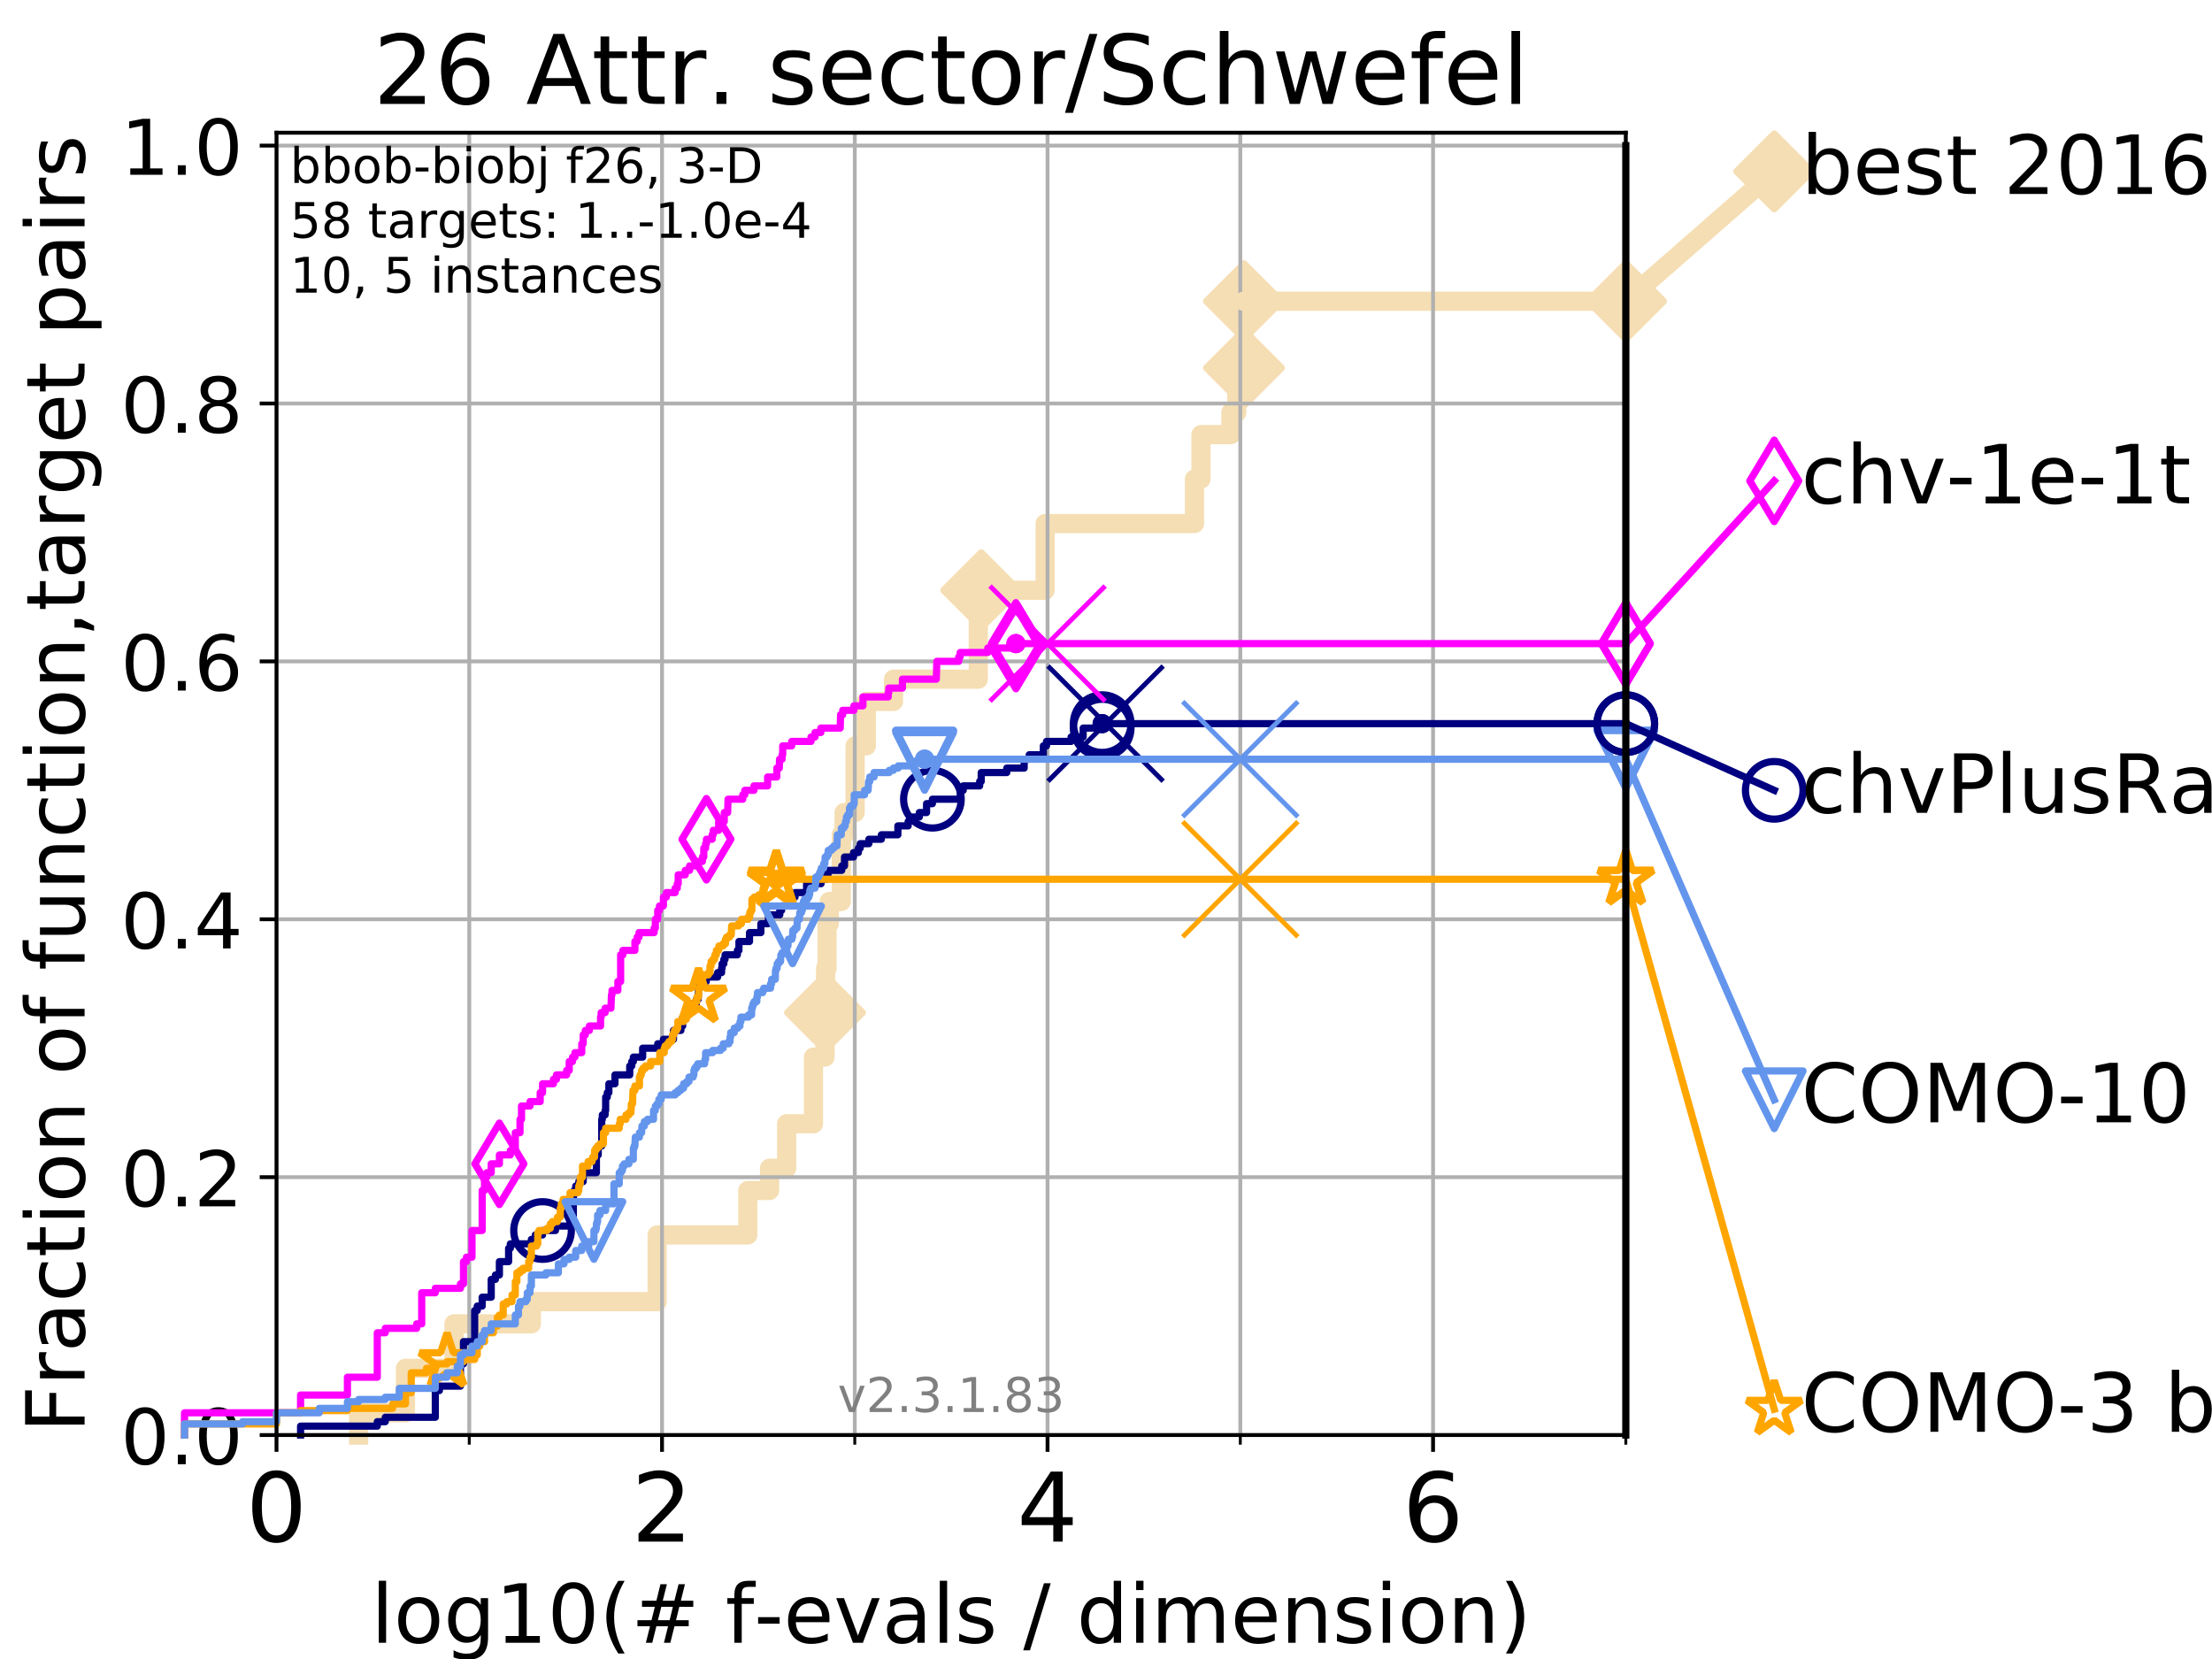 <?xml version="1.0" encoding="utf-8" standalone="no"?>
<!DOCTYPE svg PUBLIC "-//W3C//DTD SVG 1.1//EN"
  "http://www.w3.org/Graphics/SVG/1.1/DTD/svg11.dtd">
<!-- Created with matplotlib (https://matplotlib.org/) -->
<svg height="345.6pt" version="1.1" viewBox="0 0 460.8 345.6" width="460.8pt" xmlns="http://www.w3.org/2000/svg" xmlns:xlink="http://www.w3.org/1999/xlink">
 <defs>
  <style type="text/css">
*{stroke-linecap:butt;stroke-linejoin:round;}
  </style>
 </defs>
 <g id="figure_1">
  <g id="patch_1">
   <path d="M 0 345.6 
L 460.8 345.6 
L 460.8 0 
L 0 0 
z
" style="fill:#ffffff;"/>
  </g>
  <g id="axes_1">
   <g id="patch_2">
    <path d="M 57.6 298.944 
L 338.688 298.944 
L 338.688 27.648 
L 57.6 27.648 
z
" style="fill:#ffffff;"/>
   </g>
   <g id="line2d_1">
    <path d="M 74.705 298.944 
L 74.705 294.313 
L 84.464 294.313 
L 84.464 285.05 
L 94.576 285.05 
L 94.576 275.788 
L 110.694 275.788 
L 110.694 271.157 
L 136.894 271.157 
L 136.894 257.263 
L 155.783 257.263 
L 155.783 248.001 
L 160.314 248.001 
L 160.314 243.37 
L 163.867 243.37 
L 163.867 234.107 
L 169.456 234.107 
L 169.456 220.214 
L 171.863 220.214 
L 171.863 210.951 
L 171.987 210.951 
L 171.987 201.689 
L 172.289 201.689 
L 172.289 192.426 
L 172.752 192.426 
L 172.752 187.795 
L 175.253 187.795 
L 175.253 173.901 
L 175.837 173.901 
L 175.837 169.27 
L 178.136 169.27 
L 178.136 155.377 
L 180.473 155.377 
L 180.473 146.114 
L 186.139 146.114 
L 186.139 141.483 
L 203.798 141.483 
L 203.798 127.589 
L 204.407 127.589 
L 204.407 122.958 
L 217.724 122.958 
L 217.724 109.065 
L 248.833 109.065 
L 248.833 99.802 
L 250.181 99.802 
L 250.181 90.54 
L 256.414 90.54 
L 256.414 85.909 
L 257.658 85.909 
L 257.658 76.646 
L 259.144 76.646 
L 259.144 62.753 
L 338.688 62.753 
" style="fill:none;stroke:#f5deb3;stroke-linecap:square;stroke-width:4;"/>
   </g>
   <g id="line2d_2">
    <defs>
     <path d="M 0 7.778 
L 7.778 0 
L 0 -7.778 
L -7.778 0 
z
" id="ma0835054ae" style="stroke:#f5deb3;stroke-linejoin:miter;stroke-width:1.5;"/>
    </defs>
    <g>
     <use style="fill:#f5deb3;stroke:#f5deb3;stroke-linejoin:miter;stroke-width:1.5;" x="171.863" xlink:href="#ma0835054ae" y="210.951"/>
     <use style="fill:#f5deb3;stroke:#f5deb3;stroke-linejoin:miter;stroke-width:1.5;" x="204.407" xlink:href="#ma0835054ae" y="122.958"/>
     <use style="fill:#f5deb3;stroke:#f5deb3;stroke-linejoin:miter;stroke-width:1.5;" x="259.144" xlink:href="#ma0835054ae" y="76.646"/>
     <use style="fill:#f5deb3;stroke:#f5deb3;stroke-linejoin:miter;stroke-width:1.5;" x="259.144" xlink:href="#ma0835054ae" y="62.753"/>
     <use style="fill:#f5deb3;stroke:#f5deb3;stroke-linejoin:miter;stroke-width:1.5;" x="338.688" xlink:href="#ma0835054ae" y="62.753"/>
    </g>
   </g>
   <g id="line2d_3">
    <path style="fill:none;stroke:#f5deb3;stroke-linecap:square;stroke-width:4;"/>
    <g/>
   </g>
   <g id="line2d_4">
    <path d="M 338.688 62.753 
L 369.608 35.706 
" style="fill:none;stroke:#f5deb3;stroke-linecap:square;stroke-width:4;"/>
    <g>
     <use style="fill:#f5deb3;stroke:#f5deb3;stroke-linejoin:miter;stroke-width:1.5;" x="338.688" xlink:href="#ma0835054ae" y="62.753"/>
     <use style="fill:#f5deb3;stroke:#f5deb3;stroke-linejoin:miter;stroke-width:1.5;" x="369.608" xlink:href="#ma0835054ae" y="35.706"/>
    </g>
   </g>
   <g id="matplotlib.axis_1">
    <g id="xtick_1">
     <g id="line2d_5">
      <path clip-path="url(#pd0e538146f)" d="M 57.6 298.944 
L 57.6 27.648 
" style="fill:none;stroke:#b0b0b0;stroke-linecap:square;stroke-width:0.8;"/>
     </g>
     <g id="line2d_6">
      <defs>
       <path d="M 0 0 
L 0 3.5 
" id="mf33ba05152" style="stroke:#000000;stroke-width:0.8;"/>
      </defs>
      <g>
       <use style="stroke:#000000;stroke-width:0.8;" x="57.6" xlink:href="#mf33ba05152" y="298.944"/>
      </g>
     </g>
     <g id="text_1">
      <!-- 0 -->
      <defs>
       <path d="M 31.781 66.406 
Q 24.172 66.406 20.328 58.906 
Q 16.5 51.422 16.5 36.375 
Q 16.5 21.391 20.328 13.891 
Q 24.172 6.391 31.781 6.391 
Q 39.453 6.391 43.281 13.891 
Q 47.125 21.391 47.125 36.375 
Q 47.125 51.422 43.281 58.906 
Q 39.453 66.406 31.781 66.406 
z
M 31.781 74.219 
Q 44.047 74.219 50.516 64.516 
Q 56.984 54.828 56.984 36.375 
Q 56.984 17.969 50.516 8.266 
Q 44.047 -1.422 31.781 -1.422 
Q 19.531 -1.422 13.062 8.266 
Q 6.594 17.969 6.594 36.375 
Q 6.594 54.828 13.062 64.516 
Q 19.531 74.219 31.781 74.219 
z
" id="DejaVuSans-48"/>
      </defs>
      <g transform="translate(51.237 321.141)scale(0.2 -0.2)">
       <use xlink:href="#DejaVuSans-48"/>
      </g>
     </g>
    </g>
    <g id="xtick_2">
     <g id="line2d_7">
      <path clip-path="url(#pd0e538146f)" d="M 137.911 298.944 
L 137.911 27.648 
" style="fill:none;stroke:#b0b0b0;stroke-linecap:square;stroke-width:0.8;"/>
     </g>
     <g id="line2d_8">
      <g>
       <use style="stroke:#000000;stroke-width:0.8;" x="137.911" xlink:href="#mf33ba05152" y="298.944"/>
      </g>
     </g>
     <g id="text_2">
      <!-- 2 -->
      <defs>
       <path d="M 19.188 8.297 
L 53.609 8.297 
L 53.609 0 
L 7.328 0 
L 7.328 8.297 
Q 12.938 14.109 22.625 23.891 
Q 32.328 33.688 34.812 36.531 
Q 39.547 41.844 41.422 45.531 
Q 43.312 49.219 43.312 52.781 
Q 43.312 58.594 39.234 62.25 
Q 35.156 65.922 28.609 65.922 
Q 23.969 65.922 18.812 64.312 
Q 13.672 62.703 7.812 59.422 
L 7.812 69.391 
Q 13.766 71.781 18.938 73 
Q 24.125 74.219 28.422 74.219 
Q 39.75 74.219 46.484 68.547 
Q 53.219 62.891 53.219 53.422 
Q 53.219 48.922 51.531 44.891 
Q 49.859 40.875 45.406 35.406 
Q 44.188 33.984 37.641 27.219 
Q 31.109 20.453 19.188 8.297 
z
" id="DejaVuSans-50"/>
      </defs>
      <g transform="translate(131.548 321.141)scale(0.2 -0.2)">
       <use xlink:href="#DejaVuSans-50"/>
      </g>
     </g>
    </g>
    <g id="xtick_3">
     <g id="line2d_9">
      <path clip-path="url(#pd0e538146f)" d="M 218.222 298.944 
L 218.222 27.648 
" style="fill:none;stroke:#b0b0b0;stroke-linecap:square;stroke-width:0.8;"/>
     </g>
     <g id="line2d_10">
      <g>
       <use style="stroke:#000000;stroke-width:0.8;" x="218.222" xlink:href="#mf33ba05152" y="298.944"/>
      </g>
     </g>
     <g id="text_3">
      <!-- 4 -->
      <defs>
       <path d="M 37.797 64.312 
L 12.891 25.391 
L 37.797 25.391 
z
M 35.203 72.906 
L 47.609 72.906 
L 47.609 25.391 
L 58.016 25.391 
L 58.016 17.188 
L 47.609 17.188 
L 47.609 0 
L 37.797 0 
L 37.797 17.188 
L 4.891 17.188 
L 4.891 26.703 
z
" id="DejaVuSans-52"/>
      </defs>
      <g transform="translate(211.859 321.141)scale(0.2 -0.2)">
       <use xlink:href="#DejaVuSans-52"/>
      </g>
     </g>
    </g>
    <g id="xtick_4">
     <g id="line2d_11">
      <path clip-path="url(#pd0e538146f)" d="M 298.533 298.944 
L 298.533 27.648 
" style="fill:none;stroke:#b0b0b0;stroke-linecap:square;stroke-width:0.8;"/>
     </g>
     <g id="line2d_12">
      <g>
       <use style="stroke:#000000;stroke-width:0.8;" x="298.533" xlink:href="#mf33ba05152" y="298.944"/>
      </g>
     </g>
     <g id="text_4">
      <!-- 6 -->
      <defs>
       <path d="M 33.016 40.375 
Q 26.375 40.375 22.484 35.828 
Q 18.609 31.297 18.609 23.391 
Q 18.609 15.531 22.484 10.953 
Q 26.375 6.391 33.016 6.391 
Q 39.656 6.391 43.531 10.953 
Q 47.406 15.531 47.406 23.391 
Q 47.406 31.297 43.531 35.828 
Q 39.656 40.375 33.016 40.375 
z
M 52.594 71.297 
L 52.594 62.312 
Q 48.875 64.062 45.094 64.984 
Q 41.312 65.922 37.594 65.922 
Q 27.828 65.922 22.672 59.328 
Q 17.531 52.734 16.797 39.406 
Q 19.672 43.656 24.016 45.922 
Q 28.375 48.188 33.594 48.188 
Q 44.578 48.188 50.953 41.516 
Q 57.328 34.859 57.328 23.391 
Q 57.328 12.156 50.688 5.359 
Q 44.047 -1.422 33.016 -1.422 
Q 20.359 -1.422 13.672 8.266 
Q 6.984 17.969 6.984 36.375 
Q 6.984 53.656 15.188 63.938 
Q 23.391 74.219 37.203 74.219 
Q 40.922 74.219 44.703 73.484 
Q 48.484 72.75 52.594 71.297 
z
" id="DejaVuSans-54"/>
      </defs>
      <g transform="translate(292.17 321.141)scale(0.2 -0.2)">
       <use xlink:href="#DejaVuSans-54"/>
      </g>
     </g>
    </g>
    <g id="xtick_5">
     <g id="line2d_13">
      <path clip-path="url(#pd0e538146f)" d="M 97.755 298.944 
L 97.755 27.648 
" style="fill:none;stroke:#b0b0b0;stroke-linecap:square;stroke-width:0.8;"/>
     </g>
     <g id="line2d_14">
      <defs>
       <path d="M 0 0 
L 0 2 
" id="mc28af91776" style="stroke:#000000;stroke-width:0.6;"/>
      </defs>
      <g>
       <use style="stroke:#000000;stroke-width:0.6;" x="97.755" xlink:href="#mc28af91776" y="298.944"/>
      </g>
     </g>
    </g>
    <g id="xtick_6">
     <g id="line2d_15">
      <path clip-path="url(#pd0e538146f)" d="M 178.066 298.944 
L 178.066 27.648 
" style="fill:none;stroke:#b0b0b0;stroke-linecap:square;stroke-width:0.8;"/>
     </g>
     <g id="line2d_16">
      <g>
       <use style="stroke:#000000;stroke-width:0.6;" x="178.066" xlink:href="#mc28af91776" y="298.944"/>
      </g>
     </g>
    </g>
    <g id="xtick_7">
     <g id="line2d_17">
      <path clip-path="url(#pd0e538146f)" d="M 258.377 298.944 
L 258.377 27.648 
" style="fill:none;stroke:#b0b0b0;stroke-linecap:square;stroke-width:0.8;"/>
     </g>
     <g id="line2d_18">
      <g>
       <use style="stroke:#000000;stroke-width:0.6;" x="258.377" xlink:href="#mc28af91776" y="298.944"/>
      </g>
     </g>
    </g>
    <g id="xtick_8">
     <g id="line2d_19">
      <path clip-path="url(#pd0e538146f)" d="M 338.688 298.944 
L 338.688 27.648 
" style="fill:none;stroke:#b0b0b0;stroke-linecap:square;stroke-width:0.8;"/>
     </g>
     <g id="line2d_20">
      <g>
       <use style="stroke:#000000;stroke-width:0.6;" x="338.688" xlink:href="#mc28af91776" y="298.944"/>
      </g>
     </g>
    </g>
    <g id="text_5">
     <!-- log10(# f-evals / dimension) -->
     <defs>
      <path d="M 9.422 75.984 
L 18.406 75.984 
L 18.406 0 
L 9.422 0 
z
" id="DejaVuSans-108"/>
      <path d="M 30.609 48.391 
Q 23.391 48.391 19.188 42.75 
Q 14.984 37.109 14.984 27.297 
Q 14.984 17.484 19.156 11.844 
Q 23.344 6.203 30.609 6.203 
Q 37.797 6.203 41.984 11.859 
Q 46.188 17.531 46.188 27.297 
Q 46.188 37.016 41.984 42.703 
Q 37.797 48.391 30.609 48.391 
z
M 30.609 56 
Q 42.328 56 49.016 48.375 
Q 55.719 40.766 55.719 27.297 
Q 55.719 13.875 49.016 6.219 
Q 42.328 -1.422 30.609 -1.422 
Q 18.844 -1.422 12.172 6.219 
Q 5.516 13.875 5.516 27.297 
Q 5.516 40.766 12.172 48.375 
Q 18.844 56 30.609 56 
z
" id="DejaVuSans-111"/>
      <path d="M 45.406 27.984 
Q 45.406 37.75 41.375 43.109 
Q 37.359 48.484 30.078 48.484 
Q 22.859 48.484 18.828 43.109 
Q 14.797 37.75 14.797 27.984 
Q 14.797 18.266 18.828 12.891 
Q 22.859 7.516 30.078 7.516 
Q 37.359 7.516 41.375 12.891 
Q 45.406 18.266 45.406 27.984 
z
M 54.391 6.781 
Q 54.391 -7.172 48.188 -13.984 
Q 42 -20.797 29.203 -20.797 
Q 24.469 -20.797 20.266 -20.094 
Q 16.062 -19.391 12.109 -17.922 
L 12.109 -9.188 
Q 16.062 -11.328 19.922 -12.344 
Q 23.781 -13.375 27.781 -13.375 
Q 36.625 -13.375 41.016 -8.766 
Q 45.406 -4.156 45.406 5.172 
L 45.406 9.625 
Q 42.625 4.781 38.281 2.391 
Q 33.938 0 27.875 0 
Q 17.828 0 11.672 7.656 
Q 5.516 15.328 5.516 27.984 
Q 5.516 40.672 11.672 48.328 
Q 17.828 56 27.875 56 
Q 33.938 56 38.281 53.609 
Q 42.625 51.219 45.406 46.391 
L 45.406 54.688 
L 54.391 54.688 
z
" id="DejaVuSans-103"/>
      <path d="M 12.406 8.297 
L 28.516 8.297 
L 28.516 63.922 
L 10.984 60.406 
L 10.984 69.391 
L 28.422 72.906 
L 38.281 72.906 
L 38.281 8.297 
L 54.391 8.297 
L 54.391 0 
L 12.406 0 
z
" id="DejaVuSans-49"/>
      <path d="M 31 75.875 
Q 24.469 64.656 21.281 53.656 
Q 18.109 42.672 18.109 31.391 
Q 18.109 20.125 21.312 9.062 
Q 24.516 -2 31 -13.188 
L 23.188 -13.188 
Q 15.875 -1.703 12.234 9.375 
Q 8.594 20.453 8.594 31.391 
Q 8.594 42.281 12.203 53.312 
Q 15.828 64.359 23.188 75.875 
z
" id="DejaVuSans-40"/>
      <path d="M 51.125 44 
L 36.922 44 
L 32.812 27.688 
L 47.125 27.688 
z
M 43.797 71.781 
L 38.719 51.516 
L 52.984 51.516 
L 58.109 71.781 
L 65.922 71.781 
L 60.891 51.516 
L 76.125 51.516 
L 76.125 44 
L 58.984 44 
L 54.984 27.688 
L 70.516 27.688 
L 70.516 20.219 
L 53.078 20.219 
L 48 0 
L 40.188 0 
L 45.219 20.219 
L 30.906 20.219 
L 25.875 0 
L 18.016 0 
L 23.094 20.219 
L 7.719 20.219 
L 7.719 27.688 
L 24.906 27.688 
L 29 44 
L 13.281 44 
L 13.281 51.516 
L 30.906 51.516 
L 35.891 71.781 
z
" id="DejaVuSans-35"/>
      <path id="DejaVuSans-32"/>
      <path d="M 37.109 75.984 
L 37.109 68.5 
L 28.516 68.5 
Q 23.688 68.5 21.797 66.547 
Q 19.922 64.594 19.922 59.516 
L 19.922 54.688 
L 34.719 54.688 
L 34.719 47.703 
L 19.922 47.703 
L 19.922 0 
L 10.891 0 
L 10.891 47.703 
L 2.297 47.703 
L 2.297 54.688 
L 10.891 54.688 
L 10.891 58.5 
Q 10.891 67.625 15.141 71.797 
Q 19.391 75.984 28.609 75.984 
z
" id="DejaVuSans-102"/>
      <path d="M 4.891 31.391 
L 31.203 31.391 
L 31.203 23.391 
L 4.891 23.391 
z
" id="DejaVuSans-45"/>
      <path d="M 56.203 29.594 
L 56.203 25.203 
L 14.891 25.203 
Q 15.484 15.922 20.484 11.062 
Q 25.484 6.203 34.422 6.203 
Q 39.594 6.203 44.453 7.469 
Q 49.312 8.734 54.109 11.281 
L 54.109 2.781 
Q 49.266 0.734 44.188 -0.344 
Q 39.109 -1.422 33.891 -1.422 
Q 20.797 -1.422 13.156 6.188 
Q 5.516 13.812 5.516 26.812 
Q 5.516 40.234 12.766 48.109 
Q 20.016 56 32.328 56 
Q 43.359 56 49.781 48.891 
Q 56.203 41.797 56.203 29.594 
z
M 47.219 32.234 
Q 47.125 39.594 43.094 43.984 
Q 39.062 48.391 32.422 48.391 
Q 24.906 48.391 20.391 44.141 
Q 15.875 39.891 15.188 32.172 
z
" id="DejaVuSans-101"/>
      <path d="M 2.984 54.688 
L 12.5 54.688 
L 29.594 8.797 
L 46.688 54.688 
L 56.203 54.688 
L 35.688 0 
L 23.484 0 
z
" id="DejaVuSans-118"/>
      <path d="M 34.281 27.484 
Q 23.391 27.484 19.188 25 
Q 14.984 22.516 14.984 16.5 
Q 14.984 11.719 18.141 8.906 
Q 21.297 6.109 26.703 6.109 
Q 34.188 6.109 38.703 11.406 
Q 43.219 16.703 43.219 25.484 
L 43.219 27.484 
z
M 52.203 31.203 
L 52.203 0 
L 43.219 0 
L 43.219 8.297 
Q 40.141 3.328 35.547 0.953 
Q 30.953 -1.422 24.312 -1.422 
Q 15.922 -1.422 10.953 3.297 
Q 6 8.016 6 15.922 
Q 6 25.141 12.172 29.828 
Q 18.359 34.516 30.609 34.516 
L 43.219 34.516 
L 43.219 35.406 
Q 43.219 41.609 39.141 45 
Q 35.062 48.391 27.688 48.391 
Q 23 48.391 18.547 47.266 
Q 14.109 46.141 10.016 43.891 
L 10.016 52.203 
Q 14.938 54.109 19.578 55.047 
Q 24.219 56 28.609 56 
Q 40.484 56 46.344 49.844 
Q 52.203 43.703 52.203 31.203 
z
" id="DejaVuSans-97"/>
      <path d="M 44.281 53.078 
L 44.281 44.578 
Q 40.484 46.531 36.375 47.5 
Q 32.281 48.484 27.875 48.484 
Q 21.188 48.484 17.844 46.438 
Q 14.5 44.391 14.5 40.281 
Q 14.5 37.156 16.891 35.375 
Q 19.281 33.594 26.516 31.984 
L 29.594 31.297 
Q 39.156 29.25 43.188 25.516 
Q 47.219 21.781 47.219 15.094 
Q 47.219 7.469 41.188 3.016 
Q 35.156 -1.422 24.609 -1.422 
Q 20.219 -1.422 15.453 -0.562 
Q 10.688 0.297 5.422 2 
L 5.422 11.281 
Q 10.406 8.688 15.234 7.391 
Q 20.062 6.109 24.812 6.109 
Q 31.156 6.109 34.562 8.281 
Q 37.984 10.453 37.984 14.406 
Q 37.984 18.062 35.516 20.016 
Q 33.062 21.969 24.703 23.781 
L 21.578 24.516 
Q 13.234 26.266 9.516 29.906 
Q 5.812 33.547 5.812 39.891 
Q 5.812 47.609 11.281 51.797 
Q 16.75 56 26.812 56 
Q 31.781 56 36.172 55.266 
Q 40.578 54.547 44.281 53.078 
z
" id="DejaVuSans-115"/>
      <path d="M 25.391 72.906 
L 33.688 72.906 
L 8.297 -9.281 
L 0 -9.281 
z
" id="DejaVuSans-47"/>
      <path d="M 45.406 46.391 
L 45.406 75.984 
L 54.391 75.984 
L 54.391 0 
L 45.406 0 
L 45.406 8.203 
Q 42.578 3.328 38.25 0.953 
Q 33.938 -1.422 27.875 -1.422 
Q 17.969 -1.422 11.734 6.484 
Q 5.516 14.406 5.516 27.297 
Q 5.516 40.188 11.734 48.094 
Q 17.969 56 27.875 56 
Q 33.938 56 38.25 53.625 
Q 42.578 51.266 45.406 46.391 
z
M 14.797 27.297 
Q 14.797 17.391 18.875 11.75 
Q 22.953 6.109 30.078 6.109 
Q 37.203 6.109 41.297 11.75 
Q 45.406 17.391 45.406 27.297 
Q 45.406 37.203 41.297 42.844 
Q 37.203 48.484 30.078 48.484 
Q 22.953 48.484 18.875 42.844 
Q 14.797 37.203 14.797 27.297 
z
" id="DejaVuSans-100"/>
      <path d="M 9.422 54.688 
L 18.406 54.688 
L 18.406 0 
L 9.422 0 
z
M 9.422 75.984 
L 18.406 75.984 
L 18.406 64.594 
L 9.422 64.594 
z
" id="DejaVuSans-105"/>
      <path d="M 52 44.188 
Q 55.375 50.25 60.062 53.125 
Q 64.75 56 71.094 56 
Q 79.641 56 84.281 50.016 
Q 88.922 44.047 88.922 33.016 
L 88.922 0 
L 79.891 0 
L 79.891 32.719 
Q 79.891 40.578 77.094 44.375 
Q 74.312 48.188 68.609 48.188 
Q 61.625 48.188 57.562 43.547 
Q 53.516 38.922 53.516 30.906 
L 53.516 0 
L 44.484 0 
L 44.484 32.719 
Q 44.484 40.625 41.703 44.406 
Q 38.922 48.188 33.109 48.188 
Q 26.219 48.188 22.156 43.531 
Q 18.109 38.875 18.109 30.906 
L 18.109 0 
L 9.078 0 
L 9.078 54.688 
L 18.109 54.688 
L 18.109 46.188 
Q 21.188 51.219 25.484 53.609 
Q 29.781 56 35.688 56 
Q 41.656 56 45.828 52.969 
Q 50 49.953 52 44.188 
z
" id="DejaVuSans-109"/>
      <path d="M 54.891 33.016 
L 54.891 0 
L 45.906 0 
L 45.906 32.719 
Q 45.906 40.484 42.875 44.328 
Q 39.844 48.188 33.797 48.188 
Q 26.516 48.188 22.312 43.547 
Q 18.109 38.922 18.109 30.906 
L 18.109 0 
L 9.078 0 
L 9.078 54.688 
L 18.109 54.688 
L 18.109 46.188 
Q 21.344 51.125 25.703 53.562 
Q 30.078 56 35.797 56 
Q 45.219 56 50.047 50.172 
Q 54.891 44.344 54.891 33.016 
z
" id="DejaVuSans-110"/>
      <path d="M 8.016 75.875 
L 15.828 75.875 
Q 23.141 64.359 26.781 53.312 
Q 30.422 42.281 30.422 31.391 
Q 30.422 20.453 26.781 9.375 
Q 23.141 -1.703 15.828 -13.188 
L 8.016 -13.188 
Q 14.5 -2 17.703 9.062 
Q 20.906 20.125 20.906 31.391 
Q 20.906 42.672 17.703 53.656 
Q 14.5 64.656 8.016 75.875 
z
" id="DejaVuSans-41"/>
     </defs>
     <g transform="translate(77.303 342.218)scale(0.17 -0.17)">
      <use xlink:href="#DejaVuSans-108"/>
      <use x="27.783" xlink:href="#DejaVuSans-111"/>
      <use x="88.965" xlink:href="#DejaVuSans-103"/>
      <use x="152.441" xlink:href="#DejaVuSans-49"/>
      <use x="216.064" xlink:href="#DejaVuSans-48"/>
      <use x="279.688" xlink:href="#DejaVuSans-40"/>
      <use x="318.701" xlink:href="#DejaVuSans-35"/>
      <use x="402.49" xlink:href="#DejaVuSans-32"/>
      <use x="434.277" xlink:href="#DejaVuSans-102"/>
      <use x="469.404" xlink:href="#DejaVuSans-45"/>
      <use x="505.488" xlink:href="#DejaVuSans-101"/>
      <use x="567.012" xlink:href="#DejaVuSans-118"/>
      <use x="626.191" xlink:href="#DejaVuSans-97"/>
      <use x="687.471" xlink:href="#DejaVuSans-108"/>
      <use x="715.254" xlink:href="#DejaVuSans-115"/>
      <use x="767.354" xlink:href="#DejaVuSans-32"/>
      <use x="799.141" xlink:href="#DejaVuSans-47"/>
      <use x="832.832" xlink:href="#DejaVuSans-32"/>
      <use x="864.619" xlink:href="#DejaVuSans-100"/>
      <use x="928.096" xlink:href="#DejaVuSans-105"/>
      <use x="955.879" xlink:href="#DejaVuSans-109"/>
      <use x="1053.291" xlink:href="#DejaVuSans-101"/>
      <use x="1114.814" xlink:href="#DejaVuSans-110"/>
      <use x="1178.193" xlink:href="#DejaVuSans-115"/>
      <use x="1230.293" xlink:href="#DejaVuSans-105"/>
      <use x="1258.076" xlink:href="#DejaVuSans-111"/>
      <use x="1319.258" xlink:href="#DejaVuSans-110"/>
      <use x="1382.637" xlink:href="#DejaVuSans-41"/>
     </g>
    </g>
   </g>
   <g id="matplotlib.axis_2">
    <g id="ytick_1">
     <g id="line2d_21">
      <path clip-path="url(#pd0e538146f)" d="M 57.6 298.944 
L 338.688 298.944 
" style="fill:none;stroke:#b0b0b0;stroke-linecap:square;stroke-width:0.8;"/>
     </g>
     <g id="line2d_22">
      <defs>
       <path d="M 0 0 
L -3.5 0 
" id="m352673e833" style="stroke:#000000;stroke-width:0.8;"/>
      </defs>
      <g>
       <use style="stroke:#000000;stroke-width:0.8;" x="57.6" xlink:href="#m352673e833" y="298.944"/>
      </g>
     </g>
     <g id="text_6">
      <!-- 0.0 -->
      <defs>
       <path d="M 10.688 12.406 
L 21 12.406 
L 21 0 
L 10.688 0 
z
" id="DejaVuSans-46"/>
      </defs>
      <g transform="translate(25.155 305.023)scale(0.16 -0.16)">
       <use xlink:href="#DejaVuSans-48"/>
       <use x="63.623" xlink:href="#DejaVuSans-46"/>
       <use x="95.41" xlink:href="#DejaVuSans-48"/>
      </g>
     </g>
    </g>
    <g id="ytick_2">
     <g id="line2d_23">
      <path clip-path="url(#pd0e538146f)" d="M 57.6 245.222 
L 338.688 245.222 
" style="fill:none;stroke:#b0b0b0;stroke-linecap:square;stroke-width:0.8;"/>
     </g>
     <g id="line2d_24">
      <g>
       <use style="stroke:#000000;stroke-width:0.8;" x="57.6" xlink:href="#m352673e833" y="245.222"/>
      </g>
     </g>
     <g id="text_7">
      <!-- 0.2 -->
      <g transform="translate(25.155 251.301)scale(0.16 -0.16)">
       <use xlink:href="#DejaVuSans-48"/>
       <use x="63.623" xlink:href="#DejaVuSans-46"/>
       <use x="95.41" xlink:href="#DejaVuSans-50"/>
      </g>
     </g>
    </g>
    <g id="ytick_3">
     <g id="line2d_25">
      <path clip-path="url(#pd0e538146f)" d="M 57.6 191.5 
L 338.688 191.5 
" style="fill:none;stroke:#b0b0b0;stroke-linecap:square;stroke-width:0.8;"/>
     </g>
     <g id="line2d_26">
      <g>
       <use style="stroke:#000000;stroke-width:0.8;" x="57.6" xlink:href="#m352673e833" y="191.5"/>
      </g>
     </g>
     <g id="text_8">
      <!-- 0.4 -->
      <g transform="translate(25.155 197.579)scale(0.16 -0.16)">
       <use xlink:href="#DejaVuSans-48"/>
       <use x="63.623" xlink:href="#DejaVuSans-46"/>
       <use x="95.41" xlink:href="#DejaVuSans-52"/>
      </g>
     </g>
    </g>
    <g id="ytick_4">
     <g id="line2d_27">
      <path clip-path="url(#pd0e538146f)" d="M 57.6 137.778 
L 338.688 137.778 
" style="fill:none;stroke:#b0b0b0;stroke-linecap:square;stroke-width:0.8;"/>
     </g>
     <g id="line2d_28">
      <g>
       <use style="stroke:#000000;stroke-width:0.8;" x="57.6" xlink:href="#m352673e833" y="137.778"/>
      </g>
     </g>
     <g id="text_9">
      <!-- 0.6 -->
      <g transform="translate(25.155 143.857)scale(0.16 -0.16)">
       <use xlink:href="#DejaVuSans-48"/>
       <use x="63.623" xlink:href="#DejaVuSans-46"/>
       <use x="95.41" xlink:href="#DejaVuSans-54"/>
      </g>
     </g>
    </g>
    <g id="ytick_5">
     <g id="line2d_29">
      <path clip-path="url(#pd0e538146f)" d="M 57.6 84.056 
L 338.688 84.056 
" style="fill:none;stroke:#b0b0b0;stroke-linecap:square;stroke-width:0.8;"/>
     </g>
     <g id="line2d_30">
      <g>
       <use style="stroke:#000000;stroke-width:0.8;" x="57.6" xlink:href="#m352673e833" y="84.056"/>
      </g>
     </g>
     <g id="text_10">
      <!-- 0.8 -->
      <defs>
       <path d="M 31.781 34.625 
Q 24.75 34.625 20.719 30.859 
Q 16.703 27.094 16.703 20.516 
Q 16.703 13.922 20.719 10.156 
Q 24.75 6.391 31.781 6.391 
Q 38.812 6.391 42.859 10.172 
Q 46.922 13.969 46.922 20.516 
Q 46.922 27.094 42.891 30.859 
Q 38.875 34.625 31.781 34.625 
z
M 21.922 38.812 
Q 15.578 40.375 12.031 44.719 
Q 8.5 49.078 8.5 55.328 
Q 8.5 64.062 14.719 69.141 
Q 20.953 74.219 31.781 74.219 
Q 42.672 74.219 48.875 69.141 
Q 55.078 64.062 55.078 55.328 
Q 55.078 49.078 51.531 44.719 
Q 48 40.375 41.703 38.812 
Q 48.828 37.156 52.797 32.312 
Q 56.781 27.484 56.781 20.516 
Q 56.781 9.906 50.312 4.234 
Q 43.844 -1.422 31.781 -1.422 
Q 19.734 -1.422 13.25 4.234 
Q 6.781 9.906 6.781 20.516 
Q 6.781 27.484 10.781 32.312 
Q 14.797 37.156 21.922 38.812 
z
M 18.312 54.391 
Q 18.312 48.734 21.844 45.562 
Q 25.391 42.391 31.781 42.391 
Q 38.141 42.391 41.719 45.562 
Q 45.312 48.734 45.312 54.391 
Q 45.312 60.062 41.719 63.234 
Q 38.141 66.406 31.781 66.406 
Q 25.391 66.406 21.844 63.234 
Q 18.312 60.062 18.312 54.391 
z
" id="DejaVuSans-56"/>
      </defs>
      <g transform="translate(25.155 90.135)scale(0.16 -0.16)">
       <use xlink:href="#DejaVuSans-48"/>
       <use x="63.623" xlink:href="#DejaVuSans-46"/>
       <use x="95.41" xlink:href="#DejaVuSans-56"/>
      </g>
     </g>
    </g>
    <g id="ytick_6">
     <g id="line2d_31">
      <path clip-path="url(#pd0e538146f)" d="M 57.6 30.334 
L 338.688 30.334 
" style="fill:none;stroke:#b0b0b0;stroke-linecap:square;stroke-width:0.8;"/>
     </g>
     <g id="line2d_32">
      <g>
       <use style="stroke:#000000;stroke-width:0.8;" x="57.6" xlink:href="#m352673e833" y="30.334"/>
      </g>
     </g>
     <g id="text_11">
      <!-- 1.0 -->
      <g transform="translate(25.155 36.413)scale(0.16 -0.16)">
       <use xlink:href="#DejaVuSans-49"/>
       <use x="63.623" xlink:href="#DejaVuSans-46"/>
       <use x="95.41" xlink:href="#DejaVuSans-48"/>
      </g>
     </g>
    </g>
    <g id="text_12">
     <!-- Fraction of function,target pairs -->
     <defs>
      <path d="M 9.812 72.906 
L 51.703 72.906 
L 51.703 64.594 
L 19.672 64.594 
L 19.672 43.109 
L 48.578 43.109 
L 48.578 34.812 
L 19.672 34.812 
L 19.672 0 
L 9.812 0 
z
" id="DejaVuSans-70"/>
      <path d="M 41.109 46.297 
Q 39.594 47.172 37.812 47.578 
Q 36.031 48 33.891 48 
Q 26.266 48 22.188 43.047 
Q 18.109 38.094 18.109 28.812 
L 18.109 0 
L 9.078 0 
L 9.078 54.688 
L 18.109 54.688 
L 18.109 46.188 
Q 20.953 51.172 25.484 53.578 
Q 30.031 56 36.531 56 
Q 37.453 56 38.578 55.875 
Q 39.703 55.766 41.062 55.516 
z
" id="DejaVuSans-114"/>
      <path d="M 48.781 52.594 
L 48.781 44.188 
Q 44.969 46.297 41.141 47.344 
Q 37.312 48.391 33.406 48.391 
Q 24.656 48.391 19.812 42.844 
Q 14.984 37.312 14.984 27.297 
Q 14.984 17.281 19.812 11.734 
Q 24.656 6.203 33.406 6.203 
Q 37.312 6.203 41.141 7.25 
Q 44.969 8.297 48.781 10.406 
L 48.781 2.094 
Q 45.016 0.344 40.984 -0.531 
Q 36.969 -1.422 32.422 -1.422 
Q 20.062 -1.422 12.781 6.344 
Q 5.516 14.109 5.516 27.297 
Q 5.516 40.672 12.859 48.328 
Q 20.219 56 33.016 56 
Q 37.156 56 41.109 55.141 
Q 45.062 54.297 48.781 52.594 
z
" id="DejaVuSans-99"/>
      <path d="M 18.312 70.219 
L 18.312 54.688 
L 36.812 54.688 
L 36.812 47.703 
L 18.312 47.703 
L 18.312 18.016 
Q 18.312 11.328 20.141 9.422 
Q 21.969 7.516 27.594 7.516 
L 36.812 7.516 
L 36.812 0 
L 27.594 0 
Q 17.188 0 13.234 3.875 
Q 9.281 7.766 9.281 18.016 
L 9.281 47.703 
L 2.688 47.703 
L 2.688 54.688 
L 9.281 54.688 
L 9.281 70.219 
z
" id="DejaVuSans-116"/>
      <path d="M 8.5 21.578 
L 8.5 54.688 
L 17.484 54.688 
L 17.484 21.922 
Q 17.484 14.156 20.5 10.266 
Q 23.531 6.391 29.594 6.391 
Q 36.859 6.391 41.078 11.031 
Q 45.312 15.672 45.312 23.688 
L 45.312 54.688 
L 54.297 54.688 
L 54.297 0 
L 45.312 0 
L 45.312 8.406 
Q 42.047 3.422 37.719 1 
Q 33.406 -1.422 27.688 -1.422 
Q 18.266 -1.422 13.375 4.438 
Q 8.5 10.297 8.5 21.578 
z
M 31.109 56 
z
" id="DejaVuSans-117"/>
      <path d="M 11.719 12.406 
L 22.016 12.406 
L 22.016 4 
L 14.016 -11.625 
L 7.719 -11.625 
L 11.719 4 
z
" id="DejaVuSans-44"/>
      <path d="M 18.109 8.203 
L 18.109 -20.797 
L 9.078 -20.797 
L 9.078 54.688 
L 18.109 54.688 
L 18.109 46.391 
Q 20.953 51.266 25.266 53.625 
Q 29.594 56 35.594 56 
Q 45.562 56 51.781 48.094 
Q 58.016 40.188 58.016 27.297 
Q 58.016 14.406 51.781 6.484 
Q 45.562 -1.422 35.594 -1.422 
Q 29.594 -1.422 25.266 0.953 
Q 20.953 3.328 18.109 8.203 
z
M 48.688 27.297 
Q 48.688 37.203 44.609 42.844 
Q 40.531 48.484 33.406 48.484 
Q 26.266 48.484 22.188 42.844 
Q 18.109 37.203 18.109 27.297 
Q 18.109 17.391 22.188 11.75 
Q 26.266 6.109 33.406 6.109 
Q 40.531 6.109 44.609 11.75 
Q 48.688 17.391 48.688 27.297 
z
" id="DejaVuSans-112"/>
     </defs>
     <g transform="translate(17.62 298.435)rotate(-90)scale(0.17 -0.17)">
      <use xlink:href="#DejaVuSans-70"/>
      <use x="57.41" xlink:href="#DejaVuSans-114"/>
      <use x="98.523" xlink:href="#DejaVuSans-97"/>
      <use x="159.803" xlink:href="#DejaVuSans-99"/>
      <use x="214.783" xlink:href="#DejaVuSans-116"/>
      <use x="253.992" xlink:href="#DejaVuSans-105"/>
      <use x="281.775" xlink:href="#DejaVuSans-111"/>
      <use x="342.957" xlink:href="#DejaVuSans-110"/>
      <use x="406.336" xlink:href="#DejaVuSans-32"/>
      <use x="438.123" xlink:href="#DejaVuSans-111"/>
      <use x="499.305" xlink:href="#DejaVuSans-102"/>
      <use x="534.51" xlink:href="#DejaVuSans-32"/>
      <use x="566.297" xlink:href="#DejaVuSans-102"/>
      <use x="601.502" xlink:href="#DejaVuSans-117"/>
      <use x="664.881" xlink:href="#DejaVuSans-110"/>
      <use x="728.26" xlink:href="#DejaVuSans-99"/>
      <use x="783.24" xlink:href="#DejaVuSans-116"/>
      <use x="822.449" xlink:href="#DejaVuSans-105"/>
      <use x="850.232" xlink:href="#DejaVuSans-111"/>
      <use x="911.414" xlink:href="#DejaVuSans-110"/>
      <use x="974.793" xlink:href="#DejaVuSans-44"/>
      <use x="1006.58" xlink:href="#DejaVuSans-116"/>
      <use x="1045.789" xlink:href="#DejaVuSans-97"/>
      <use x="1107.068" xlink:href="#DejaVuSans-114"/>
      <use x="1148.166" xlink:href="#DejaVuSans-103"/>
      <use x="1211.643" xlink:href="#DejaVuSans-101"/>
      <use x="1273.166" xlink:href="#DejaVuSans-116"/>
      <use x="1312.375" xlink:href="#DejaVuSans-32"/>
      <use x="1344.162" xlink:href="#DejaVuSans-112"/>
      <use x="1407.639" xlink:href="#DejaVuSans-97"/>
      <use x="1468.918" xlink:href="#DejaVuSans-105"/>
      <use x="1496.701" xlink:href="#DejaVuSans-114"/>
      <use x="1537.814" xlink:href="#DejaVuSans-115"/>
     </g>
    </g>
   </g>
   <g id="line2d_33">
    <defs>
     <path d="M 0 1.5 
C 0.398 1.5 0.779 1.342 1.061 1.061 
C 1.342 0.779 1.5 0.398 1.5 0 
C 1.5 -0.398 1.342 -0.779 1.061 -1.061 
C 0.779 -1.342 0.398 -1.5 0 -1.5 
C -0.398 -1.5 -0.779 -1.342 -1.061 -1.061 
C -1.342 -0.779 -1.5 -0.398 -1.5 0 
C -1.5 0.398 -1.342 0.779 -1.061 1.061 
C -0.779 1.342 -0.398 1.5 0 1.5 
z
" id="m742fcfb880" style="stroke:#f5deb3;"/>
    </defs>
    <g>
     <use style="fill:#f5deb3;stroke:#f5deb3;" x="259.144" xlink:href="#m742fcfb880" y="62.753"/>
     <use style="fill:#f5deb3;stroke:#f5deb3;" x="259.144" xlink:href="#m742fcfb880" y="62.753"/>
    </g>
   </g>
   <g id="line2d_34">
    <defs>
     <path d="M 0 1.5 
C 0.398 1.5 0.779 1.342 1.061 1.061 
C 1.342 0.779 1.5 0.398 1.5 0 
C 1.5 -0.398 1.342 -0.779 1.061 -1.061 
C 0.779 -1.342 0.398 -1.5 0 -1.5 
C -0.398 -1.5 -0.779 -1.342 -1.061 -1.061 
C -1.342 -0.779 -1.5 -0.398 -1.5 0 
C -1.5 0.398 -1.342 0.779 -1.061 1.061 
C -0.779 1.342 -0.398 1.5 0 1.5 
z
" id="mc99a81c137" style="stroke:#000080;"/>
    </defs>
    <g>
     <use style="fill:#000080;stroke:#000080;" x="229.605" xlink:href="#mc99a81c137" y="150.745"/>
     <use style="fill:#000080;stroke:#000080;" x="229.605" xlink:href="#mc99a81c137" y="150.745"/>
    </g>
   </g>
   <g id="line2d_35">
    <path d="M 62.617 298.944 
L 62.617 297.092 
L 78.596 297.092 
L 78.596 296.165 
L 80.259 296.165 
L 80.259 295.239 
L 90.684 295.239 
L 90.684 289.682 
L 91.535 289.682 
L 91.535 288.755 
L 95.918 288.755 
L 95.918 284.124 
L 96.552 284.124 
L 96.552 279.493 
L 98.881 279.493 
L 98.881 273.009 
L 99.418 273.009 
L 99.418 272.083 
L 100.444 272.083 
L 100.444 270.231 
L 102.331 270.231 
L 102.331 266.526 
L 103.203 266.526 
L 103.203 265.599 
L 104.034 265.599 
L 104.034 262.821 
L 105.952 262.821 
L 105.952 260.042 
L 106.312 260.042 
L 106.312 259.116 
L 110.694 259.116 
L 110.694 258.189 
L 111.506 258.189 
L 111.506 257.263 
L 113.023 257.263 
L 113.023 256.337 
L 115.711 256.337 
L 115.711 255.411 
L 119.097 255.411 
L 119.097 253.558 
L 119.436 253.558 
L 119.436 248.927 
L 119.603 248.927 
L 119.603 248.001 
L 119.932 248.001 
L 119.932 247.075 
L 120.572 247.075 
L 120.572 246.148 
L 121.49 246.148 
L 121.49 244.296 
L 124.242 244.296 
L 124.242 240.591 
L 124.62 240.591 
L 124.62 238.738 
L 125.352 238.738 
L 125.352 233.181 
L 125.471 233.181 
L 125.471 232.255 
L 126.054 232.255 
L 126.054 231.328 
L 126.168 231.328 
L 126.168 228.55 
L 126.507 228.55 
L 126.507 227.623 
L 126.839 227.623 
L 126.839 225.771 
L 128.108 225.771 
L 128.108 223.918 
L 131.185 223.918 
L 131.185 222.066 
L 131.607 222.066 
L 131.607 221.14 
L 131.938 221.14 
L 131.938 220.214 
L 133.873 220.214 
L 133.873 218.361 
L 137.016 218.361 
L 137.016 217.435 
L 138.199 217.435 
L 138.199 216.509 
L 140.298 216.509 
L 140.298 214.656 
L 141.849 214.656 
L 141.849 213.73 
L 142.216 213.73 
L 142.216 211.877 
L 142.84 211.877 
L 142.84 210.951 
L 143.316 210.951 
L 143.316 209.099 
L 145.059 209.099 
L 145.059 208.172 
L 145.441 208.172 
L 145.516 205.394 
L 145.554 205.394 
L 145.554 204.467 
L 147.13 204.467 
L 147.13 203.541 
L 149.498 203.541 
L 149.498 202.615 
L 150.316 202.615 
L 150.316 201.689 
L 150.429 201.689 
L 150.429 200.762 
L 150.794 200.762 
L 150.794 199.836 
L 151.042 199.836 
L 151.042 198.91 
L 153.609 198.91 
L 153.609 197.984 
L 153.937 197.984 
L 153.937 196.131 
L 156.135 196.131 
L 156.135 194.279 
L 158.501 194.279 
L 158.501 192.426 
L 160.038 192.426 
L 160.103 190.574 
L 162.446 190.574 
L 162.446 189.648 
L 162.827 189.648 
L 162.827 188.721 
L 165.047 188.721 
L 165.047 186.869 
L 165.626 186.869 
L 165.626 185.943 
L 168.027 185.943 
L 168.027 184.09 
L 171.039 184.09 
L 171.039 183.164 
L 172.183 183.164 
L 172.183 182.238 
L 172.49 182.238 
L 172.49 181.311 
L 175.348 181.311 
L 175.348 180.385 
L 175.929 180.385 
L 175.929 178.533 
L 177.803 178.533 
L 177.803 177.606 
L 178.823 177.606 
L 178.823 176.68 
L 179.203 176.68 
L 179.203 175.754 
L 181.002 175.754 
L 181.002 174.828 
L 183.607 174.828 
L 183.607 173.901 
L 187.044 173.901 
L 187.044 172.049 
L 189.186 172.049 
L 189.186 171.123 
L 189.527 171.123 
L 189.527 170.196 
L 191.513 170.196 
L 191.513 169.27 
L 193.021 169.27 
L 193.021 167.418 
L 194.235 167.418 
L 194.235 166.492 
L 200.051 166.492 
L 200.051 164.639 
L 200.661 164.639 
L 200.661 163.713 
L 204.078 163.713 
L 204.078 162.787 
L 204.408 162.787 
L 204.408 160.934 
L 209.727 160.934 
L 209.727 160.008 
L 213.352 160.008 
L 213.352 158.155 
L 214.411 158.155 
L 214.411 157.229 
L 217.349 157.229 
L 217.349 155.377 
L 218.003 155.377 
L 218.003 154.45 
L 223.136 154.45 
L 223.136 153.524 
L 225.642 153.524 
L 225.642 151.672 
L 229.605 151.672 
L 229.605 150.745 
L 338.688 150.745 
L 338.688 150.745 
" style="fill:none;stroke:#000080;stroke-linecap:square;stroke-width:1.5;"/>
   </g>
   <g id="line2d_36">
    <defs>
     <path d="M 0 6 
C 1.591 6 3.117 5.368 4.243 4.243 
C 5.368 3.117 6 1.591 6 0 
C 6 -1.591 5.368 -3.117 4.243 -4.243 
C 3.117 -5.368 1.591 -6 0 -6 
C -1.591 -6 -3.117 -5.368 -4.243 -4.243 
C -5.368 -3.117 -6 -1.591 -6 0 
C -6 1.591 -5.368 3.117 -4.243 4.243 
C -3.117 5.368 -1.591 6 0 6 
z
" id="mf91be6a536" style="stroke:#000080;stroke-width:1.5;"/>
    </defs>
    <g>
     <use style="fill-opacity:0;stroke:#000080;stroke-width:1.5;" x="113.023" xlink:href="#mf91be6a536" y="256.337"/>
     <use style="fill-opacity:0;stroke:#000080;stroke-width:1.5;" x="194.235" xlink:href="#mf91be6a536" y="166.492"/>
     <use style="fill-opacity:0;stroke:#000080;stroke-width:1.5;" x="229.605" xlink:href="#mf91be6a536" y="151.672"/>
     <use style="fill-opacity:0;stroke:#000080;stroke-width:1.5;" x="229.605" xlink:href="#mf91be6a536" y="150.745"/>
     <use style="fill-opacity:0;stroke:#000080;stroke-width:1.5;" x="338.688" xlink:href="#mf91be6a536" y="150.745"/>
    </g>
   </g>
   <g id="line2d_37">
    <path style="fill:none;stroke:#000080;stroke-linecap:square;stroke-width:1.5;"/>
    <g/>
   </g>
   <g id="line2d_38">
    <path clip-path="url(#pd0e538146f)" d="M 230.311 150.745 
" style="fill:none;stroke:#000080;stroke-linecap:square;stroke-width:1.5;"/>
    <defs>
     <path d="M -12 12 
L 12 -12 
M -12 -12 
L 12 12 
" id="mfa70b9ff28" style="stroke:#000080;"/>
    </defs>
    <g clip-path="url(#pd0e538146f)">
     <use style="fill:#000080;stroke:#000080;" x="230.311" xlink:href="#mfa70b9ff28" y="150.745"/>
    </g>
   </g>
   <g id="line2d_39">
    <defs>
     <path d="M 0 1.5 
C 0.398 1.5 0.779 1.342 1.061 1.061 
C 1.342 0.779 1.5 0.398 1.5 0 
C 1.5 -0.398 1.342 -0.779 1.061 -1.061 
C 0.779 -1.342 0.398 -1.5 0 -1.5 
C -0.398 -1.5 -0.779 -1.342 -1.061 -1.061 
C -1.342 -0.779 -1.5 -0.398 -1.5 0 
C -1.5 0.398 -1.342 0.779 -1.061 1.061 
C -0.779 1.342 -0.398 1.5 0 1.5 
z
" id="mbf59ddad1b" style="stroke:#ff00ff;"/>
    </defs>
    <g>
     <use style="fill:#ff00ff;stroke:#ff00ff;" x="211.64" xlink:href="#mbf59ddad1b" y="134.073"/>
     <use style="fill:#ff00ff;stroke:#ff00ff;" x="211.64" xlink:href="#mbf59ddad1b" y="134.073"/>
    </g>
   </g>
   <g id="line2d_40">
    <path d="M 38.441 298.944 
L 38.441 294.313 
L 62.617 294.313 
L 62.617 290.608 
L 72.376 290.608 
L 72.376 286.903 
L 78.596 286.903 
L 78.596 277.64 
L 80.259 277.64 
L 80.259 276.714 
L 86.793 276.714 
L 86.793 275.788 
L 87.85 275.788 
L 87.85 269.304 
L 90.684 269.304 
L 90.684 268.378 
L 95.918 268.378 
L 95.918 267.452 
L 96.552 267.452 
L 96.552 262.821 
L 97.164 262.821 
L 97.164 261.894 
L 98.327 261.894 
L 98.327 256.337 
L 100.444 256.337 
L 100.444 248.001 
L 100.935 248.001 
L 100.935 245.222 
L 101.413 245.222 
L 101.413 244.296 
L 102.331 244.296 
L 102.331 242.443 
L 104.034 242.443 
L 104.034 240.591 
L 106.312 240.591 
L 106.312 239.665 
L 107.348 239.665 
L 107.348 235.96 
L 108.326 235.96 
L 108.326 233.181 
L 108.64 233.181 
L 108.64 230.402 
L 110.415 230.402 
L 110.415 229.476 
L 112.532 229.476 
L 112.532 227.623 
L 113.023 227.623 
L 113.023 225.771 
L 115.291 225.771 
L 115.291 224.845 
L 115.918 224.845 
L 115.918 223.918 
L 118.04 223.918 
L 118.04 222.992 
L 118.577 222.992 
L 118.577 221.14 
L 119.267 221.14 
L 119.267 220.214 
L 119.768 220.214 
L 119.768 219.287 
L 121.189 219.287 
L 121.189 217.435 
L 121.49 217.435 
L 121.49 215.582 
L 121.931 215.582 
L 121.931 214.656 
L 122.782 214.656 
L 122.782 213.73 
L 125.111 213.73 
L 125.111 211.877 
L 125.232 211.877 
L 125.232 210.951 
L 126.054 210.951 
L 126.054 210.025 
L 127.272 210.025 
L 127.379 207.246 
L 127.485 207.246 
L 127.485 206.32 
L 128.709 206.32 
L 128.709 204.467 
L 129.291 204.467 
L 129.291 198.91 
L 129.761 198.91 
L 129.761 197.984 
L 132.263 197.984 
L 132.263 196.131 
L 132.738 196.131 
L 132.738 195.205 
L 133.125 195.205 
L 133.125 194.279 
L 136.266 194.279 
L 136.266 193.353 
L 136.52 193.353 
L 136.52 191.5 
L 137.016 191.5 
L 137.016 189.648 
L 137.38 189.648 
L 137.38 188.721 
L 138.199 188.721 
L 138.199 186.869 
L 138.817 186.869 
L 138.817 185.943 
L 140.649 185.943 
L 140.649 185.016 
L 141.09 185.016 
L 141.09 184.09 
L 141.283 184.09 
L 141.283 182.238 
L 142.753 182.238 
L 142.753 181.311 
L 143.654 181.311 
L 143.654 180.385 
L 144.865 180.385 
L 144.865 179.459 
L 146.324 179.459 
L 146.324 178.533 
L 146.609 178.533 
L 146.609 176.68 
L 146.993 176.68 
L 146.993 175.754 
L 147.165 175.754 
L 147.165 174.828 
L 148.354 174.828 
L 148.354 173.901 
L 148.576 173.901 
L 148.576 172.975 
L 149.706 172.975 
L 149.706 171.123 
L 150.877 171.123 
L 150.877 169.27 
L 151.582 169.27 
L 151.661 166.492 
L 154.73 166.492 
L 154.73 165.565 
L 155.146 165.565 
L 155.146 164.639 
L 157.07 164.639 
L 157.07 163.713 
L 159.907 163.713 
L 159.907 161.86 
L 161.823 161.86 
L 161.823 160.008 
L 162.346 160.008 
L 162.389 158.155 
L 162.924 158.155 
L 162.924 157.229 
L 163.048 157.229 
L 163.048 155.377 
L 164.924 155.377 
L 164.924 154.45 
L 168.953 154.45 
L 168.953 153.524 
L 169.786 153.524 
L 169.786 152.598 
L 170.995 152.598 
L 170.995 151.672 
L 175.033 151.672 
L 175.109 148.893 
L 175.551 148.893 
L 175.551 147.967 
L 177.885 147.967 
L 177.885 147.04 
L 179.765 147.04 
L 179.765 145.188 
L 185.028 145.188 
L 185.028 144.262 
L 185.149 144.262 
L 185.149 143.336 
L 187.994 143.336 
L 187.994 141.483 
L 195.053 141.483 
L 195.156 137.778 
L 199.711 137.778 
L 199.711 136.852 
L 200.02 136.852 
L 200.02 135.926 
L 205.767 135.926 
L 205.767 134.999 
L 211.64 134.999 
L 211.64 134.073 
L 338.688 134.073 
L 338.688 134.073 
" style="fill:none;stroke:#ff00ff;stroke-linecap:square;stroke-width:1.5;"/>
   </g>
   <g id="line2d_41">
    <defs>
     <path d="M 0 8.485 
L 5.091 0 
L 0 -8.485 
L -5.091 0 
z
" id="m348ba785a8" style="stroke:#ff00ff;stroke-linejoin:miter;stroke-width:1.5;"/>
    </defs>
    <g>
     <use style="fill-opacity:0;stroke:#ff00ff;stroke-linejoin:miter;stroke-width:1.5;" x="104.034" xlink:href="#m348ba785a8" y="242.443"/>
     <use style="fill-opacity:0;stroke:#ff00ff;stroke-linejoin:miter;stroke-width:1.5;" x="147.165" xlink:href="#m348ba785a8" y="174.828"/>
     <use style="fill-opacity:0;stroke:#ff00ff;stroke-linejoin:miter;stroke-width:1.5;" x="211.64" xlink:href="#m348ba785a8" y="134.999"/>
     <use style="fill-opacity:0;stroke:#ff00ff;stroke-linejoin:miter;stroke-width:1.5;" x="211.64" xlink:href="#m348ba785a8" y="134.073"/>
     <use style="fill-opacity:0;stroke:#ff00ff;stroke-linejoin:miter;stroke-width:1.5;" x="211.64" xlink:href="#m348ba785a8" y="134.073"/>
     <use style="fill-opacity:0;stroke:#ff00ff;stroke-linejoin:miter;stroke-width:1.5;" x="338.688" xlink:href="#m348ba785a8" y="134.073"/>
    </g>
   </g>
   <g id="line2d_42">
    <path style="fill:none;stroke:#ff00ff;stroke-linecap:square;stroke-width:1.5;"/>
    <g/>
   </g>
   <g id="line2d_43">
    <path clip-path="url(#pd0e538146f)" d="M 218.226 134.073 
" style="fill:none;stroke:#ff00ff;stroke-linecap:square;stroke-width:1.5;"/>
    <defs>
     <path d="M -12 12 
L 12 -12 
M -12 -12 
L 12 12 
" id="m101d79e964" style="stroke:#ff00ff;"/>
    </defs>
    <g clip-path="url(#pd0e538146f)">
     <use style="fill:#ff00ff;stroke:#ff00ff;" x="218.226" xlink:href="#m101d79e964" y="134.073"/>
    </g>
   </g>
   <g id="line2d_44">
    <defs>
     <path d="M 0 1.5 
C 0.398 1.5 0.779 1.342 1.061 1.061 
C 1.342 0.779 1.5 0.398 1.5 0 
C 1.5 -0.398 1.342 -0.779 1.061 -1.061 
C 0.779 -1.342 0.398 -1.5 0 -1.5 
C -0.398 -1.5 -0.779 -1.342 -1.061 -1.061 
C -1.342 -0.779 -1.5 -0.398 -1.5 0 
C -1.5 0.398 -1.342 0.779 -1.061 1.061 
C -0.779 1.342 -0.398 1.5 0 1.5 
z
" id="m3d733e877e" style="stroke:#ffa500;"/>
    </defs>
    <g>
     <use style="fill:#ffa500;stroke:#ffa500;" x="161.72" xlink:href="#m3d733e877e" y="183.164"/>
     <use style="fill:#ffa500;stroke:#ffa500;" x="161.72" xlink:href="#m3d733e877e" y="183.164"/>
    </g>
   </g>
   <g id="line2d_45">
    <path d="M 38.441 298.944 
L 38.441 296.628 
L 57.6 296.628 
L 57.6 294.313 
L 62.617 294.313 
L 62.617 293.85 
L 72.376 293.85 
L 72.376 293.387 
L 81.776 293.387 
L 81.776 292.46 
L 84.464 292.46 
L 84.464 290.145 
L 85.667 290.145 
L 85.667 285.977 
L 88.847 285.977 
L 88.847 285.05 
L 90.684 285.05 
L 90.684 284.124 
L 93.122 284.124 
L 93.122 283.661 
L 96.552 283.661 
L 96.552 283.198 
L 98.881 283.198 
L 98.881 282.272 
L 99.418 282.272 
L 99.418 280.419 
L 99.938 280.419 
L 99.938 279.493 
L 100.935 279.493 
L 100.935 277.64 
L 102.772 277.64 
L 102.772 276.251 
L 103.623 276.251 
L 103.623 274.399 
L 104.034 274.399 
L 104.034 273.935 
L 104.826 273.935 
L 104.826 271.62 
L 105.585 271.62 
L 105.585 271.157 
L 106.664 271.157 
L 106.664 269.767 
L 107.348 269.767 
L 107.348 266.989 
L 107.68 266.989 
L 107.68 265.136 
L 108.326 265.136 
L 108.326 264.673 
L 108.949 264.673 
L 108.949 264.21 
L 110.132 264.21 
L 110.132 262.821 
L 110.415 262.821 
L 110.415 261.894 
L 110.694 261.894 
L 110.694 259.579 
L 111.768 259.579 
L 111.768 259.116 
L 112.026 259.116 
L 112.026 256.8 
L 112.281 256.8 
L 112.281 256.337 
L 113.966 256.337 
L 113.966 255.874 
L 114.641 255.874 
L 114.641 254.948 
L 115.077 254.948 
L 115.077 254.484 
L 116.122 254.484 
L 116.122 253.558 
L 116.72 253.558 
L 116.72 251.706 
L 116.914 251.706 
L 116.914 250.779 
L 117.298 250.779 
L 117.298 249.853 
L 118.752 249.853 
L 118.752 248.464 
L 120.414 248.464 
L 120.414 248.001 
L 120.572 248.001 
L 120.572 247.075 
L 120.728 247.075 
L 120.728 246.611 
L 120.883 246.611 
L 120.883 245.222 
L 121.34 245.222 
L 121.34 242.906 
L 122.503 242.906 
L 122.503 241.98 
L 123.327 241.98 
L 123.327 241.517 
L 123.461 241.517 
L 123.461 241.054 
L 123.856 241.054 
L 123.856 239.665 
L 124.114 239.665 
L 124.114 239.201 
L 124.495 239.201 
L 124.495 238.738 
L 124.989 238.738 
L 124.989 238.275 
L 125.706 238.275 
L 125.706 235.96 
L 126.168 235.96 
L 126.168 235.033 
L 129.002 235.033 
L 129.002 234.107 
L 129.195 234.107 
L 129.195 233.181 
L 130.398 233.181 
L 130.398 232.255 
L 131.013 232.255 
L 131.013 231.792 
L 131.44 231.792 
L 131.524 229.939 
L 131.774 229.939 
L 131.856 227.16 
L 132.263 227.16 
L 132.263 226.234 
L 133.201 226.234 
L 133.201 224.382 
L 133.353 224.382 
L 133.353 223.918 
L 133.578 223.918 
L 133.652 222.992 
L 133.947 222.992 
L 133.947 222.529 
L 134.45 222.529 
L 134.45 222.066 
L 135.549 222.066 
L 135.549 221.14 
L 137.439 221.14 
L 137.439 219.287 
L 138.37 219.287 
L 138.37 218.361 
L 138.539 218.361 
L 138.539 217.898 
L 139.036 217.898 
L 139.036 217.435 
L 139.36 217.435 
L 139.36 216.972 
L 139.887 216.972 
L 139.887 216.509 
L 140.094 216.509 
L 140.094 215.582 
L 140.348 215.582 
L 140.348 215.119 
L 140.499 215.119 
L 140.499 214.656 
L 140.944 214.656 
L 140.944 214.193 
L 141.187 214.193 
L 141.187 212.804 
L 142.442 212.804 
L 142.442 212.34 
L 142.971 212.34 
L 142.971 211.877 
L 143.101 211.877 
L 143.101 210.951 
L 143.316 210.951 
L 143.316 210.488 
L 143.486 210.488 
L 143.486 210.025 
L 144.148 210.025 
L 144.148 209.562 
L 144.27 209.562 
L 144.27 209.099 
L 144.748 209.099 
L 144.748 208.635 
L 145.175 208.635 
L 145.175 207.709 
L 145.516 207.709 
L 145.591 205.857 
L 145.888 205.857 
L 145.998 204.004 
L 146.216 204.004 
L 146.216 203.541 
L 146.538 203.541 
L 146.538 203.078 
L 147.57 203.078 
L 147.57 202.615 
L 147.901 202.615 
L 147.901 201.226 
L 148.129 201.226 
L 148.129 200.299 
L 148.513 200.299 
L 148.513 199.836 
L 148.858 199.836 
L 148.92 198.91 
L 149.226 198.91 
L 149.226 197.984 
L 149.706 197.984 
L 149.765 197.057 
L 150.627 197.057 
L 150.627 196.594 
L 151.124 196.594 
L 151.124 195.668 
L 151.368 195.668 
L 151.368 195.205 
L 152.001 195.205 
L 152.001 194.742 
L 152.335 194.742 
L 152.411 192.889 
L 153.844 192.889 
L 153.844 192.426 
L 154.44 192.426 
L 154.462 191.5 
L 155.846 191.5 
L 155.846 191.037 
L 156.175 191.037 
L 156.175 190.111 
L 156.398 190.111 
L 156.398 189.648 
L 156.638 189.648 
L 156.638 187.332 
L 157.128 187.332 
L 157.128 186.869 
L 158.086 186.869 
L 158.086 186.406 
L 158.977 186.406 
L 158.977 185.016 
L 159.201 185.016 
L 159.201 184.553 
L 159.389 184.553 
L 159.389 184.09 
L 159.558 184.09 
L 159.558 183.627 
L 161.72 183.627 
L 161.72 183.164 
L 338.688 183.164 
L 338.688 183.164 
" style="fill:none;stroke:#ffa500;stroke-linecap:square;stroke-width:1.5;"/>
   </g>
   <g id="line2d_46">
    <defs>
     <path d="M 0 -6 
L -1.347 -1.854 
L -5.706 -1.854 
L -2.18 0.708 
L -3.527 4.854 
L -0 2.292 
L 3.527 4.854 
L 2.18 0.708 
L 5.706 -1.854 
L 1.347 -1.854 
z
" id="m6cf2dd6f13" style="stroke:#ffa500;stroke-linejoin:bevel;stroke-width:1.5;"/>
    </defs>
    <g>
     <use style="fill-opacity:0;stroke:#ffa500;stroke-linejoin:bevel;stroke-width:1.5;" x="93.122" xlink:href="#m6cf2dd6f13" y="283.661"/>
     <use style="fill-opacity:0;stroke:#ffa500;stroke-linejoin:bevel;stroke-width:1.5;" x="145.516" xlink:href="#m6cf2dd6f13" y="207.709"/>
     <use style="fill-opacity:0;stroke:#ffa500;stroke-linejoin:bevel;stroke-width:1.5;" x="161.72" xlink:href="#m6cf2dd6f13" y="183.627"/>
     <use style="fill-opacity:0;stroke:#ffa500;stroke-linejoin:bevel;stroke-width:1.5;" x="161.72" xlink:href="#m6cf2dd6f13" y="183.164"/>
     <use style="fill-opacity:0;stroke:#ffa500;stroke-linejoin:bevel;stroke-width:1.5;" x="161.72" xlink:href="#m6cf2dd6f13" y="183.164"/>
     <use style="fill-opacity:0;stroke:#ffa500;stroke-linejoin:bevel;stroke-width:1.5;" x="338.688" xlink:href="#m6cf2dd6f13" y="183.164"/>
    </g>
   </g>
   <g id="line2d_47">
    <path style="fill:none;stroke:#ffa500;stroke-linecap:square;stroke-width:1.5;"/>
    <g/>
   </g>
   <g id="line2d_48">
    <path clip-path="url(#pd0e538146f)" d="M 258.377 183.164 
" style="fill:none;stroke:#ffa500;stroke-linecap:square;stroke-width:1.5;"/>
    <defs>
     <path d="M -12 12 
L 12 -12 
M -12 -12 
L 12 12 
" id="m9c71a02223" style="stroke:#ffa500;"/>
    </defs>
    <g clip-path="url(#pd0e538146f)">
     <use style="fill:#ffa500;stroke:#ffa500;" x="258.377" xlink:href="#m9c71a02223" y="183.164"/>
    </g>
   </g>
   <g id="line2d_49">
    <defs>
     <path d="M 0 1.5 
C 0.398 1.5 0.779 1.342 1.061 1.061 
C 1.342 0.779 1.5 0.398 1.5 0 
C 1.5 -0.398 1.342 -0.779 1.061 -1.061 
C 0.779 -1.342 0.398 -1.5 0 -1.5 
C -0.398 -1.5 -0.779 -1.342 -1.061 -1.061 
C -1.342 -0.779 -1.5 -0.398 -1.5 0 
C -1.5 0.398 -1.342 0.779 -1.061 1.061 
C -0.779 1.342 -0.398 1.5 0 1.5 
z
" id="mc4abe0b710" style="stroke:#6495ed;"/>
    </defs>
    <g>
     <use style="fill:#6495ed;stroke:#6495ed;" x="192.614" xlink:href="#mc4abe0b710" y="158.155"/>
     <use style="fill:#6495ed;stroke:#6495ed;" x="192.614" xlink:href="#mc4abe0b710" y="158.155"/>
    </g>
   </g>
   <g id="line2d_50">
    <path d="M 38.441 298.944 
L 38.441 296.628 
L 50.529 296.628 
L 50.529 296.165 
L 57.6 296.165 
L 57.6 294.313 
L 66.508 294.313 
L 66.508 293.387 
L 72.376 293.387 
L 72.376 291.997 
L 74.705 291.997 
L 74.705 291.534 
L 80.259 291.534 
L 80.259 291.071 
L 83.172 291.071 
L 83.172 289.218 
L 90.684 289.218 
L 90.684 286.903 
L 93.122 286.903 
L 93.122 285.977 
L 95.26 285.977 
L 95.26 284.587 
L 95.918 284.587 
L 95.918 282.272 
L 96.552 282.272 
L 96.552 281.809 
L 98.327 281.809 
L 98.327 280.419 
L 99.418 280.419 
L 99.418 279.493 
L 100.444 279.493 
L 100.444 278.104 
L 100.935 278.104 
L 100.935 277.177 
L 102.331 277.177 
L 102.331 275.788 
L 107.348 275.788 
L 107.348 273.935 
L 108.006 273.935 
L 108.006 272.083 
L 108.326 272.083 
L 108.326 271.157 
L 109.55 271.157 
L 109.55 270.694 
L 109.843 270.694 
L 109.843 269.304 
L 110.415 269.304 
L 110.415 267.915 
L 110.694 267.915 
L 110.694 265.599 
L 113.735 265.599 
L 113.735 265.136 
L 116.323 265.136 
L 116.323 263.284 
L 117.486 263.284 
L 117.486 262.357 
L 118.577 262.357 
L 118.577 261.894 
L 119.932 261.894 
L 119.932 260.505 
L 121.189 260.505 
L 121.189 259.579 
L 122.643 259.579 
L 122.643 258.653 
L 123.725 258.653 
L 123.725 256.337 
L 124.114 256.337 
L 124.114 255.874 
L 124.242 255.874 
L 124.242 254.948 
L 124.369 254.948 
L 124.369 254.484 
L 124.495 254.484 
L 124.495 253.095 
L 124.989 253.095 
L 124.989 252.169 
L 126.168 252.169 
L 126.168 250.779 
L 127.903 250.779 
L 127.903 246.611 
L 129.002 246.611 
L 129.002 244.296 
L 129.386 244.296 
L 129.386 243.833 
L 129.668 243.833 
L 129.668 242.906 
L 130.037 242.906 
L 130.037 242.443 
L 131.013 242.443 
L 131.013 241.517 
L 131.938 241.517 
L 131.938 239.201 
L 132.101 239.201 
L 132.101 238.738 
L 132.263 238.738 
L 132.343 236.886 
L 133.201 236.886 
L 133.201 235.96 
L 133.652 235.96 
L 133.726 234.57 
L 134.236 234.57 
L 134.236 233.644 
L 134.87 233.644 
L 134.87 233.181 
L 136.138 233.181 
L 136.138 231.328 
L 136.52 231.328 
L 136.52 230.402 
L 136.894 230.402 
L 136.894 229.939 
L 137.259 229.939 
L 137.259 229.013 
L 137.736 229.013 
L 137.736 228.087 
L 140.649 228.087 
L 140.649 227.623 
L 141.235 227.623 
L 141.235 227.16 
L 141.802 227.16 
L 141.802 226.697 
L 142.397 226.697 
L 142.397 225.771 
L 143.058 225.771 
L 143.058 225.308 
L 143.528 225.308 
L 143.528 224.382 
L 144.391 224.382 
L 144.391 223.918 
L 144.55 223.918 
L 144.55 222.992 
L 144.708 222.992 
L 144.708 222.529 
L 145.059 222.529 
L 145.059 222.066 
L 145.365 222.066 
L 145.365 221.603 
L 146.784 221.603 
L 146.854 220.677 
L 146.993 220.677 
L 146.993 219.287 
L 148.45 219.287 
L 148.45 218.824 
L 150.086 218.824 
L 150.086 218.361 
L 150.655 218.361 
L 150.655 217.435 
L 151.819 217.435 
L 151.819 216.972 
L 152.079 216.972 
L 152.079 216.045 
L 152.207 216.045 
L 152.207 215.119 
L 152.959 215.119 
L 152.959 214.193 
L 153.703 214.193 
L 153.703 213.73 
L 154.144 213.73 
L 154.167 212.804 
L 154.349 212.804 
L 154.349 211.877 
L 155.929 211.877 
L 155.929 211.414 
L 156.579 211.414 
L 156.579 210.025 
L 156.737 210.025 
L 156.737 209.562 
L 156.855 209.562 
L 156.855 209.099 
L 157.109 209.099 
L 157.109 208.635 
L 157.66 208.635 
L 157.66 207.709 
L 157.791 207.709 
L 157.791 206.783 
L 158.872 206.783 
L 158.872 206.32 
L 159.098 206.32 
L 159.098 205.857 
L 160.522 205.857 
L 160.522 204.931 
L 160.743 204.931 
L 160.743 204.004 
L 161.511 204.004 
L 161.541 202.152 
L 161.66 202.152 
L 161.66 201.689 
L 161.897 201.689 
L 161.897 200.762 
L 162.188 200.762 
L 162.188 200.299 
L 162.602 200.299 
L 162.673 198.91 
L 162.924 198.91 
L 162.924 198.447 
L 163.536 198.447 
L 163.536 197.984 
L 163.881 197.984 
L 163.881 197.057 
L 164.141 197.057 
L 164.231 195.668 
L 164.973 195.668 
L 164.973 195.205 
L 165.108 195.205 
L 165.145 193.816 
L 165.59 193.816 
L 165.59 193.353 
L 166.025 193.353 
L 166.071 191.963 
L 166.14 191.963 
L 166.14 191.5 
L 166.55 191.5 
L 166.606 190.111 
L 166.973 190.111 
L 166.973 189.648 
L 167.136 189.648 
L 167.202 188.721 
L 167.353 188.721 
L 167.353 187.795 
L 167.566 187.795 
L 167.566 187.332 
L 168.222 187.332 
L 168.222 186.869 
L 168.506 186.869 
L 168.506 186.406 
L 168.657 186.406 
L 168.706 185.479 
L 168.875 185.479 
L 168.875 185.016 
L 169.777 185.016 
L 169.87 184.09 
L 169.916 184.09 
L 169.963 182.701 
L 170.545 182.701 
L 170.545 182.238 
L 170.741 182.238 
L 170.741 181.775 
L 170.969 181.775 
L 170.969 181.311 
L 171.091 181.311 
L 171.091 180.848 
L 171.587 180.848 
L 171.587 179.922 
L 171.838 179.922 
L 171.888 178.533 
L 172.297 178.533 
L 172.297 178.07 
L 172.538 178.07 
L 172.538 177.143 
L 173.219 177.143 
L 173.219 176.68 
L 173.703 176.68 
L 173.703 176.217 
L 174.356 176.217 
L 174.427 173.901 
L 175.253 173.901 
L 175.273 172.512 
L 175.784 172.512 
L 175.784 172.049 
L 176.06 172.049 
L 176.138 171.123 
L 176.325 171.123 
L 176.325 170.196 
L 176.587 170.196 
L 176.587 169.733 
L 176.962 169.733 
L 176.962 168.344 
L 177.196 168.344 
L 177.196 167.881 
L 177.767 167.881 
L 177.767 167.418 
L 177.944 167.418 
L 177.944 165.565 
L 180.11 165.565 
L 180.11 164.639 
L 180.839 164.639 
L 180.948 162.787 
L 181.188 162.787 
L 181.188 161.86 
L 182.078 161.86 
L 182.078 160.934 
L 185.253 160.934 
L 185.253 160.471 
L 186.102 160.471 
L 186.102 160.008 
L 187.11 160.008 
L 187.11 159.545 
L 190.256 159.545 
L 190.256 158.618 
L 192.614 158.618 
L 192.614 158.155 
L 338.688 158.155 
L 338.688 158.155 
" style="fill:none;stroke:#6495ed;stroke-linecap:square;stroke-width:1.5;"/>
   </g>
   <g id="line2d_51">
    <defs>
     <path d="M -0 6 
L 6 -6 
L -6 -6 
z
" id="mcc98898448" style="stroke:#6495ed;stroke-linejoin:miter;stroke-width:1.5;"/>
    </defs>
    <g>
     <use style="fill-opacity:0;stroke:#6495ed;stroke-linejoin:miter;stroke-width:1.5;" x="123.725" xlink:href="#mcc98898448" y="256.337"/>
     <use style="fill-opacity:0;stroke:#6495ed;stroke-linejoin:miter;stroke-width:1.5;" x="165.108" xlink:href="#mcc98898448" y="194.742"/>
     <use style="fill-opacity:0;stroke:#6495ed;stroke-linejoin:miter;stroke-width:1.5;" x="192.614" xlink:href="#mcc98898448" y="158.618"/>
     <use style="fill-opacity:0;stroke:#6495ed;stroke-linejoin:miter;stroke-width:1.5;" x="192.614" xlink:href="#mcc98898448" y="158.155"/>
     <use style="fill-opacity:0;stroke:#6495ed;stroke-linejoin:miter;stroke-width:1.5;" x="192.614" xlink:href="#mcc98898448" y="158.155"/>
     <use style="fill-opacity:0;stroke:#6495ed;stroke-linejoin:miter;stroke-width:1.5;" x="338.688" xlink:href="#mcc98898448" y="158.155"/>
    </g>
   </g>
   <g id="line2d_52">
    <path style="fill:none;stroke:#6495ed;stroke-linecap:square;stroke-width:1.5;"/>
    <g/>
   </g>
   <g id="line2d_53">
    <path clip-path="url(#pd0e538146f)" d="M 258.378 158.155 
" style="fill:none;stroke:#6495ed;stroke-linecap:square;stroke-width:1.5;"/>
    <defs>
     <path d="M -12 12 
L 12 -12 
M -12 -12 
L 12 12 
" id="m6098b0ed9e" style="stroke:#6495ed;"/>
    </defs>
    <g clip-path="url(#pd0e538146f)">
     <use style="fill:#6495ed;stroke:#6495ed;" x="258.378" xlink:href="#m6098b0ed9e" y="158.155"/>
    </g>
   </g>
   <g id="line2d_54">
    <path d="M 338.688 183.164 
L 369.608 293.572 
" style="fill:none;stroke:#ffa500;stroke-linecap:square;stroke-width:1.5;"/>
    <g>
     <use style="fill-opacity:0;stroke:#ffa500;stroke-linejoin:bevel;stroke-width:1.5;" x="338.688" xlink:href="#m6cf2dd6f13" y="183.164"/>
     <use style="fill-opacity:0;stroke:#ffa500;stroke-linejoin:bevel;stroke-width:1.5;" x="369.608" xlink:href="#m6cf2dd6f13" y="293.572"/>
    </g>
   </g>
   <g id="line2d_55">
    <path d="M 338.688 158.155 
L 369.608 229.105 
" style="fill:none;stroke:#6495ed;stroke-linecap:square;stroke-width:1.5;"/>
    <g>
     <use style="fill-opacity:0;stroke:#6495ed;stroke-linejoin:miter;stroke-width:1.5;" x="338.688" xlink:href="#mcc98898448" y="158.155"/>
     <use style="fill-opacity:0;stroke:#6495ed;stroke-linejoin:miter;stroke-width:1.5;" x="369.608" xlink:href="#mcc98898448" y="229.105"/>
    </g>
   </g>
   <g id="line2d_56">
    <path d="M 338.688 150.745 
L 369.608 164.639 
" style="fill:none;stroke:#000080;stroke-linecap:square;stroke-width:1.5;"/>
    <g>
     <use style="fill-opacity:0;stroke:#000080;stroke-width:1.5;" x="338.688" xlink:href="#mf91be6a536" y="150.745"/>
     <use style="fill-opacity:0;stroke:#000080;stroke-width:1.5;" x="369.608" xlink:href="#mf91be6a536" y="164.639"/>
    </g>
   </g>
   <g id="line2d_57">
    <path d="M 338.688 134.073 
L 369.608 100.173 
" style="fill:none;stroke:#ff00ff;stroke-linecap:square;stroke-width:1.5;"/>
    <g>
     <use style="fill-opacity:0;stroke:#ff00ff;stroke-linejoin:miter;stroke-width:1.5;" x="338.688" xlink:href="#m348ba785a8" y="134.073"/>
     <use style="fill-opacity:0;stroke:#ff00ff;stroke-linejoin:miter;stroke-width:1.5;" x="369.608" xlink:href="#m348ba785a8" y="100.173"/>
    </g>
   </g>
   <g id="line2d_58">
    <path d="M 338.688 298.944 
L 338.688 30.334 
" style="fill:none;stroke:#000000;stroke-linecap:square;stroke-width:1.5;"/>
   </g>
   <g id="patch_3">
    <path d="M 57.6 298.944 
L 57.6 27.648 
" style="fill:none;stroke:#000000;stroke-linecap:square;stroke-linejoin:miter;stroke-width:0.8;"/>
   </g>
   <g id="patch_4">
    <path d="M 338.688 298.944 
L 338.688 27.648 
" style="fill:none;stroke:#000000;stroke-linecap:square;stroke-linejoin:miter;stroke-width:0.8;"/>
   </g>
   <g id="patch_5">
    <path d="M 57.6 298.944 
L 338.688 298.944 
" style="fill:none;stroke:#000000;stroke-linecap:square;stroke-linejoin:miter;stroke-width:0.8;"/>
   </g>
   <g id="patch_6">
    <path d="M 57.6 27.648 
L 338.688 27.648 
" style="fill:none;stroke:#000000;stroke-linecap:square;stroke-linejoin:miter;stroke-width:0.8;"/>
   </g>
   <g id="text_13">
    <!-- COMO-3 bi -->
    <defs>
     <path d="M 64.406 67.281 
L 64.406 56.891 
Q 59.422 61.531 53.781 63.812 
Q 48.141 66.109 41.797 66.109 
Q 29.297 66.109 22.656 58.469 
Q 16.016 50.828 16.016 36.375 
Q 16.016 21.969 22.656 14.328 
Q 29.297 6.688 41.797 6.688 
Q 48.141 6.688 53.781 8.984 
Q 59.422 11.281 64.406 15.922 
L 64.406 5.609 
Q 59.234 2.094 53.438 0.328 
Q 47.656 -1.422 41.219 -1.422 
Q 24.656 -1.422 15.125 8.703 
Q 5.609 18.844 5.609 36.375 
Q 5.609 53.953 15.125 64.078 
Q 24.656 74.219 41.219 74.219 
Q 47.75 74.219 53.531 72.484 
Q 59.328 70.75 64.406 67.281 
z
" id="DejaVuSans-67"/>
     <path d="M 39.406 66.219 
Q 28.656 66.219 22.328 58.203 
Q 16.016 50.203 16.016 36.375 
Q 16.016 22.609 22.328 14.594 
Q 28.656 6.594 39.406 6.594 
Q 50.141 6.594 56.422 14.594 
Q 62.703 22.609 62.703 36.375 
Q 62.703 50.203 56.422 58.203 
Q 50.141 66.219 39.406 66.219 
z
M 39.406 74.219 
Q 54.734 74.219 63.906 63.938 
Q 73.094 53.656 73.094 36.375 
Q 73.094 19.141 63.906 8.859 
Q 54.734 -1.422 39.406 -1.422 
Q 24.031 -1.422 14.812 8.828 
Q 5.609 19.094 5.609 36.375 
Q 5.609 53.656 14.812 63.938 
Q 24.031 74.219 39.406 74.219 
z
" id="DejaVuSans-79"/>
     <path d="M 9.812 72.906 
L 24.516 72.906 
L 43.109 23.297 
L 61.812 72.906 
L 76.516 72.906 
L 76.516 0 
L 66.891 0 
L 66.891 64.016 
L 48.094 14.016 
L 38.188 14.016 
L 19.391 64.016 
L 19.391 0 
L 9.812 0 
z
" id="DejaVuSans-77"/>
     <path d="M 40.578 39.312 
Q 47.656 37.797 51.625 33 
Q 55.609 28.219 55.609 21.188 
Q 55.609 10.406 48.188 4.484 
Q 40.766 -1.422 27.094 -1.422 
Q 22.516 -1.422 17.656 -0.516 
Q 12.797 0.391 7.625 2.203 
L 7.625 11.719 
Q 11.719 9.328 16.594 8.109 
Q 21.484 6.891 26.812 6.891 
Q 36.078 6.891 40.938 10.547 
Q 45.797 14.203 45.797 21.188 
Q 45.797 27.641 41.281 31.266 
Q 36.766 34.906 28.719 34.906 
L 20.219 34.906 
L 20.219 43.016 
L 29.109 43.016 
Q 36.375 43.016 40.234 45.922 
Q 44.094 48.828 44.094 54.297 
Q 44.094 59.906 40.109 62.906 
Q 36.141 65.922 28.719 65.922 
Q 24.656 65.922 20.016 65.031 
Q 15.375 64.156 9.812 62.312 
L 9.812 71.094 
Q 15.438 72.656 20.344 73.438 
Q 25.25 74.219 29.594 74.219 
Q 40.828 74.219 47.359 69.109 
Q 53.906 64.016 53.906 55.328 
Q 53.906 49.266 50.438 45.094 
Q 46.969 40.922 40.578 39.312 
z
" id="DejaVuSans-51"/>
     <path d="M 48.688 27.297 
Q 48.688 37.203 44.609 42.844 
Q 40.531 48.484 33.406 48.484 
Q 26.266 48.484 22.188 42.844 
Q 18.109 37.203 18.109 27.297 
Q 18.109 17.391 22.188 11.75 
Q 26.266 6.109 33.406 6.109 
Q 40.531 6.109 44.609 11.75 
Q 48.688 17.391 48.688 27.297 
z
M 18.109 46.391 
Q 20.953 51.266 25.266 53.625 
Q 29.594 56 35.594 56 
Q 45.562 56 51.781 48.094 
Q 58.016 40.188 58.016 27.297 
Q 58.016 14.406 51.781 6.484 
Q 45.562 -1.422 35.594 -1.422 
Q 29.594 -1.422 25.266 0.953 
Q 20.953 3.328 18.109 8.203 
L 18.109 0 
L 9.078 0 
L 9.078 75.984 
L 18.109 75.984 
z
" id="DejaVuSans-98"/>
    </defs>
    <g transform="translate(375.229 298.263)scale(0.17 -0.17)">
     <use xlink:href="#DejaVuSans-67"/>
     <use x="69.824" xlink:href="#DejaVuSans-79"/>
     <use x="148.535" xlink:href="#DejaVuSans-77"/>
     <use x="234.814" xlink:href="#DejaVuSans-79"/>
     <use x="313.557" xlink:href="#DejaVuSans-45"/>
     <use x="349.641" xlink:href="#DejaVuSans-51"/>
     <use x="413.264" xlink:href="#DejaVuSans-32"/>
     <use x="445.051" xlink:href="#DejaVuSans-98"/>
     <use x="508.527" xlink:href="#DejaVuSans-105"/>
    </g>
   </g>
   <g id="text_14">
    <!-- COMO-10 b -->
    <g transform="translate(375.229 233.796)scale(0.17 -0.17)">
     <use xlink:href="#DejaVuSans-67"/>
     <use x="69.824" xlink:href="#DejaVuSans-79"/>
     <use x="148.535" xlink:href="#DejaVuSans-77"/>
     <use x="234.814" xlink:href="#DejaVuSans-79"/>
     <use x="313.557" xlink:href="#DejaVuSans-45"/>
     <use x="349.641" xlink:href="#DejaVuSans-49"/>
     <use x="413.264" xlink:href="#DejaVuSans-48"/>
     <use x="476.887" xlink:href="#DejaVuSans-32"/>
     <use x="508.674" xlink:href="#DejaVuSans-98"/>
    </g>
   </g>
   <g id="text_15">
    <!-- chvPlusRa -->
    <defs>
     <path d="M 54.891 33.016 
L 54.891 0 
L 45.906 0 
L 45.906 32.719 
Q 45.906 40.484 42.875 44.328 
Q 39.844 48.188 33.797 48.188 
Q 26.516 48.188 22.312 43.547 
Q 18.109 38.922 18.109 30.906 
L 18.109 0 
L 9.078 0 
L 9.078 75.984 
L 18.109 75.984 
L 18.109 46.188 
Q 21.344 51.125 25.703 53.562 
Q 30.078 56 35.797 56 
Q 45.219 56 50.047 50.172 
Q 54.891 44.344 54.891 33.016 
z
" id="DejaVuSans-104"/>
     <path d="M 19.672 64.797 
L 19.672 37.406 
L 32.078 37.406 
Q 38.969 37.406 42.719 40.969 
Q 46.484 44.531 46.484 51.125 
Q 46.484 57.672 42.719 61.234 
Q 38.969 64.797 32.078 64.797 
z
M 9.812 72.906 
L 32.078 72.906 
Q 44.344 72.906 50.609 67.359 
Q 56.891 61.812 56.891 51.125 
Q 56.891 40.328 50.609 34.812 
Q 44.344 29.297 32.078 29.297 
L 19.672 29.297 
L 19.672 0 
L 9.812 0 
z
" id="DejaVuSans-80"/>
     <path d="M 44.391 34.188 
Q 47.562 33.109 50.562 29.594 
Q 53.562 26.078 56.594 19.922 
L 66.609 0 
L 56 0 
L 46.688 18.703 
Q 43.062 26.031 39.672 28.422 
Q 36.281 30.812 30.422 30.812 
L 19.672 30.812 
L 19.672 0 
L 9.812 0 
L 9.812 72.906 
L 32.078 72.906 
Q 44.578 72.906 50.734 67.672 
Q 56.891 62.453 56.891 51.906 
Q 56.891 45.016 53.688 40.469 
Q 50.484 35.938 44.391 34.188 
z
M 19.672 64.797 
L 19.672 38.922 
L 32.078 38.922 
Q 39.203 38.922 42.844 42.219 
Q 46.484 45.516 46.484 51.906 
Q 46.484 58.297 42.844 61.547 
Q 39.203 64.797 32.078 64.797 
z
" id="DejaVuSans-82"/>
    </defs>
    <g transform="translate(375.229 169.33)scale(0.17 -0.17)">
     <use xlink:href="#DejaVuSans-99"/>
     <use x="54.98" xlink:href="#DejaVuSans-104"/>
     <use x="118.359" xlink:href="#DejaVuSans-118"/>
     <use x="177.539" xlink:href="#DejaVuSans-80"/>
     <use x="237.842" xlink:href="#DejaVuSans-108"/>
     <use x="265.625" xlink:href="#DejaVuSans-117"/>
     <use x="329.004" xlink:href="#DejaVuSans-115"/>
     <use x="381.104" xlink:href="#DejaVuSans-82"/>
     <use x="450.555" xlink:href="#DejaVuSans-97"/>
    </g>
   </g>
   <g id="text_16">
    <!-- chv-1e-1t -->
    <g transform="translate(375.229 104.864)scale(0.17 -0.17)">
     <use xlink:href="#DejaVuSans-99"/>
     <use x="54.98" xlink:href="#DejaVuSans-104"/>
     <use x="118.359" xlink:href="#DejaVuSans-118"/>
     <use x="177.508" xlink:href="#DejaVuSans-45"/>
     <use x="213.592" xlink:href="#DejaVuSans-49"/>
     <use x="277.215" xlink:href="#DejaVuSans-101"/>
     <use x="338.738" xlink:href="#DejaVuSans-45"/>
     <use x="374.822" xlink:href="#DejaVuSans-49"/>
     <use x="438.445" xlink:href="#DejaVuSans-116"/>
    </g>
   </g>
   <g id="text_17">
    <!-- best 2016 -->
    <g transform="translate(375.229 40.397)scale(0.17 -0.17)">
     <use xlink:href="#DejaVuSans-98"/>
     <use x="63.477" xlink:href="#DejaVuSans-101"/>
     <use x="125" xlink:href="#DejaVuSans-115"/>
     <use x="177.1" xlink:href="#DejaVuSans-116"/>
     <use x="216.309" xlink:href="#DejaVuSans-32"/>
     <use x="248.096" xlink:href="#DejaVuSans-50"/>
     <use x="311.719" xlink:href="#DejaVuSans-48"/>
     <use x="375.342" xlink:href="#DejaVuSans-49"/>
     <use x="438.965" xlink:href="#DejaVuSans-54"/>
    </g>
   </g>
   <g id="text_18">
    <!-- bbob-biobj f26, 3-D -->
    <defs>
     <path d="M 9.422 54.688 
L 18.406 54.688 
L 18.406 -0.984 
Q 18.406 -11.422 14.422 -16.109 
Q 10.453 -20.797 1.609 -20.797 
L -1.812 -20.797 
L -1.812 -13.188 
L 0.594 -13.188 
Q 5.719 -13.188 7.562 -10.812 
Q 9.422 -8.453 9.422 -0.984 
z
M 9.422 75.984 
L 18.406 75.984 
L 18.406 64.594 
L 9.422 64.594 
z
" id="DejaVuSans-106"/>
     <path d="M 19.672 64.797 
L 19.672 8.109 
L 31.594 8.109 
Q 46.688 8.109 53.688 14.938 
Q 60.688 21.781 60.688 36.531 
Q 60.688 51.172 53.688 57.984 
Q 46.688 64.797 31.594 64.797 
z
M 9.812 72.906 
L 30.078 72.906 
Q 51.266 72.906 61.172 64.094 
Q 71.094 55.281 71.094 36.531 
Q 71.094 17.672 61.125 8.828 
Q 51.172 0 30.078 0 
L 9.812 0 
z
" id="DejaVuSans-68"/>
    </defs>
    <g transform="translate(60.411 38.111)scale(0.102 -0.102)">
     <use xlink:href="#DejaVuSans-98"/>
     <use x="63.477" xlink:href="#DejaVuSans-98"/>
     <use x="126.953" xlink:href="#DejaVuSans-111"/>
     <use x="188.135" xlink:href="#DejaVuSans-98"/>
     <use x="251.611" xlink:href="#DejaVuSans-45"/>
     <use x="287.695" xlink:href="#DejaVuSans-98"/>
     <use x="351.172" xlink:href="#DejaVuSans-105"/>
     <use x="378.955" xlink:href="#DejaVuSans-111"/>
     <use x="440.137" xlink:href="#DejaVuSans-98"/>
     <use x="503.613" xlink:href="#DejaVuSans-106"/>
     <use x="531.396" xlink:href="#DejaVuSans-32"/>
     <use x="563.184" xlink:href="#DejaVuSans-102"/>
     <use x="598.389" xlink:href="#DejaVuSans-50"/>
     <use x="662.012" xlink:href="#DejaVuSans-54"/>
     <use x="725.635" xlink:href="#DejaVuSans-44"/>
     <use x="757.422" xlink:href="#DejaVuSans-32"/>
     <use x="789.209" xlink:href="#DejaVuSans-51"/>
     <use x="852.832" xlink:href="#DejaVuSans-45"/>
     <use x="888.916" xlink:href="#DejaVuSans-68"/>
    </g>
    <!-- 58 targets: 1..-1.0e-4 -->
    <defs>
     <path d="M 10.797 72.906 
L 49.516 72.906 
L 49.516 64.594 
L 19.828 64.594 
L 19.828 46.734 
Q 21.969 47.469 24.109 47.828 
Q 26.266 48.188 28.422 48.188 
Q 40.625 48.188 47.75 41.5 
Q 54.891 34.812 54.891 23.391 
Q 54.891 11.625 47.562 5.094 
Q 40.234 -1.422 26.906 -1.422 
Q 22.312 -1.422 17.547 -0.641 
Q 12.797 0.141 7.719 1.703 
L 7.719 11.625 
Q 12.109 9.234 16.797 8.062 
Q 21.484 6.891 26.703 6.891 
Q 35.156 6.891 40.078 11.328 
Q 45.016 15.766 45.016 23.391 
Q 45.016 31 40.078 35.438 
Q 35.156 39.891 26.703 39.891 
Q 22.75 39.891 18.812 39.016 
Q 14.891 38.141 10.797 36.281 
z
" id="DejaVuSans-53"/>
     <path d="M 11.719 12.406 
L 22.016 12.406 
L 22.016 0 
L 11.719 0 
z
M 11.719 51.703 
L 22.016 51.703 
L 22.016 39.312 
L 11.719 39.312 
z
" id="DejaVuSans-58"/>
    </defs>
    <g transform="translate(60.411 49.533)scale(0.102 -0.102)">
     <use xlink:href="#DejaVuSans-53"/>
     <use x="63.623" xlink:href="#DejaVuSans-56"/>
     <use x="127.246" xlink:href="#DejaVuSans-32"/>
     <use x="159.033" xlink:href="#DejaVuSans-116"/>
     <use x="198.242" xlink:href="#DejaVuSans-97"/>
     <use x="259.521" xlink:href="#DejaVuSans-114"/>
     <use x="300.619" xlink:href="#DejaVuSans-103"/>
     <use x="364.096" xlink:href="#DejaVuSans-101"/>
     <use x="425.619" xlink:href="#DejaVuSans-116"/>
     <use x="464.828" xlink:href="#DejaVuSans-115"/>
     <use x="516.928" xlink:href="#DejaVuSans-58"/>
     <use x="550.619" xlink:href="#DejaVuSans-32"/>
     <use x="582.406" xlink:href="#DejaVuSans-49"/>
     <use x="646.029" xlink:href="#DejaVuSans-46"/>
     <use x="677.816" xlink:href="#DejaVuSans-46"/>
     <use x="709.604" xlink:href="#DejaVuSans-45"/>
     <use x="745.688" xlink:href="#DejaVuSans-49"/>
     <use x="809.311" xlink:href="#DejaVuSans-46"/>
     <use x="841.098" xlink:href="#DejaVuSans-48"/>
     <use x="904.721" xlink:href="#DejaVuSans-101"/>
     <use x="966.244" xlink:href="#DejaVuSans-45"/>
     <use x="1002.328" xlink:href="#DejaVuSans-52"/>
    </g>
    <!-- 10, 5 instances -->
    <g transform="translate(60.411 60.955)scale(0.102 -0.102)">
     <use xlink:href="#DejaVuSans-49"/>
     <use x="63.623" xlink:href="#DejaVuSans-48"/>
     <use x="127.246" xlink:href="#DejaVuSans-44"/>
     <use x="159.033" xlink:href="#DejaVuSans-32"/>
     <use x="190.82" xlink:href="#DejaVuSans-53"/>
     <use x="254.443" xlink:href="#DejaVuSans-32"/>
     <use x="286.23" xlink:href="#DejaVuSans-105"/>
     <use x="314.014" xlink:href="#DejaVuSans-110"/>
     <use x="377.393" xlink:href="#DejaVuSans-115"/>
     <use x="429.492" xlink:href="#DejaVuSans-116"/>
     <use x="468.701" xlink:href="#DejaVuSans-97"/>
     <use x="529.98" xlink:href="#DejaVuSans-110"/>
     <use x="593.359" xlink:href="#DejaVuSans-99"/>
     <use x="648.34" xlink:href="#DejaVuSans-101"/>
     <use x="709.863" xlink:href="#DejaVuSans-115"/>
    </g>
   </g>
   <g id="text_19">
    <!-- v2.3.1.83 -->
    <g style="fill:#808080;" transform="translate(174.511 294.151)scale(0.1 -0.1)">
     <use xlink:href="#DejaVuSans-118"/>
     <use x="59.18" xlink:href="#DejaVuSans-50"/>
     <use x="122.803" xlink:href="#DejaVuSans-46"/>
     <use x="154.59" xlink:href="#DejaVuSans-51"/>
     <use x="218.213" xlink:href="#DejaVuSans-46"/>
     <use x="250" xlink:href="#DejaVuSans-49"/>
     <use x="313.623" xlink:href="#DejaVuSans-46"/>
     <use x="345.41" xlink:href="#DejaVuSans-56"/>
     <use x="409.033" xlink:href="#DejaVuSans-51"/>
    </g>
   </g>
   <g id="text_20">
    <!-- 26 Attr. sector/Schwefel -->
    <defs>
     <path d="M 34.188 63.188 
L 20.797 26.906 
L 47.609 26.906 
z
M 28.609 72.906 
L 39.797 72.906 
L 67.578 0 
L 57.328 0 
L 50.688 18.703 
L 17.828 18.703 
L 11.188 0 
L 0.781 0 
z
" id="DejaVuSans-65"/>
     <path d="M 53.516 70.516 
L 53.516 60.891 
Q 47.906 63.578 42.922 64.891 
Q 37.938 66.219 33.297 66.219 
Q 25.25 66.219 20.875 63.094 
Q 16.5 59.969 16.5 54.203 
Q 16.5 49.359 19.406 46.891 
Q 22.312 44.438 30.422 42.922 
L 36.375 41.703 
Q 47.406 39.594 52.656 34.297 
Q 57.906 29 57.906 20.125 
Q 57.906 9.516 50.797 4.047 
Q 43.703 -1.422 29.984 -1.422 
Q 24.812 -1.422 18.969 -0.25 
Q 13.141 0.922 6.891 3.219 
L 6.891 13.375 
Q 12.891 10.016 18.656 8.297 
Q 24.422 6.594 29.984 6.594 
Q 38.422 6.594 43.016 9.906 
Q 47.609 13.234 47.609 19.391 
Q 47.609 24.75 44.312 27.781 
Q 41.016 30.812 33.5 32.328 
L 27.484 33.5 
Q 16.453 35.688 11.516 40.375 
Q 6.594 45.062 6.594 53.422 
Q 6.594 63.094 13.406 68.656 
Q 20.219 74.219 32.172 74.219 
Q 37.312 74.219 42.625 73.281 
Q 47.953 72.359 53.516 70.516 
z
" id="DejaVuSans-83"/>
     <path d="M 4.203 54.688 
L 13.188 54.688 
L 24.422 12.016 
L 35.594 54.688 
L 46.188 54.688 
L 57.422 12.016 
L 68.609 54.688 
L 77.594 54.688 
L 63.281 0 
L 52.688 0 
L 40.922 44.828 
L 29.109 0 
L 18.5 0 
z
" id="DejaVuSans-119"/>
    </defs>
    <g transform="translate(77.761 21.648)scale(0.2 -0.2)">
     <use xlink:href="#DejaVuSans-50"/>
     <use x="63.623" xlink:href="#DejaVuSans-54"/>
     <use x="127.246" xlink:href="#DejaVuSans-32"/>
     <use x="159.033" xlink:href="#DejaVuSans-65"/>
     <use x="227.426" xlink:href="#DejaVuSans-116"/>
     <use x="266.635" xlink:href="#DejaVuSans-116"/>
     <use x="305.844" xlink:href="#DejaVuSans-114"/>
     <use x="346.816" xlink:href="#DejaVuSans-46"/>
     <use x="378.604" xlink:href="#DejaVuSans-32"/>
     <use x="410.391" xlink:href="#DejaVuSans-115"/>
     <use x="462.49" xlink:href="#DejaVuSans-101"/>
     <use x="524.014" xlink:href="#DejaVuSans-99"/>
     <use x="578.994" xlink:href="#DejaVuSans-116"/>
     <use x="618.203" xlink:href="#DejaVuSans-111"/>
     <use x="679.385" xlink:href="#DejaVuSans-114"/>
     <use x="720.498" xlink:href="#DejaVuSans-47"/>
     <use x="754.189" xlink:href="#DejaVuSans-83"/>
     <use x="817.666" xlink:href="#DejaVuSans-99"/>
     <use x="872.646" xlink:href="#DejaVuSans-104"/>
     <use x="936.025" xlink:href="#DejaVuSans-119"/>
     <use x="1017.812" xlink:href="#DejaVuSans-101"/>
     <use x="1079.336" xlink:href="#DejaVuSans-102"/>
     <use x="1114.541" xlink:href="#DejaVuSans-101"/>
     <use x="1176.064" xlink:href="#DejaVuSans-108"/>
    </g>
   </g>
  </g>
 </g>
 <defs>
  <clipPath id="pd0e538146f">
   <rect height="271.296" width="281.088" x="57.6" y="27.648"/>
  </clipPath>
 </defs>
</svg>
